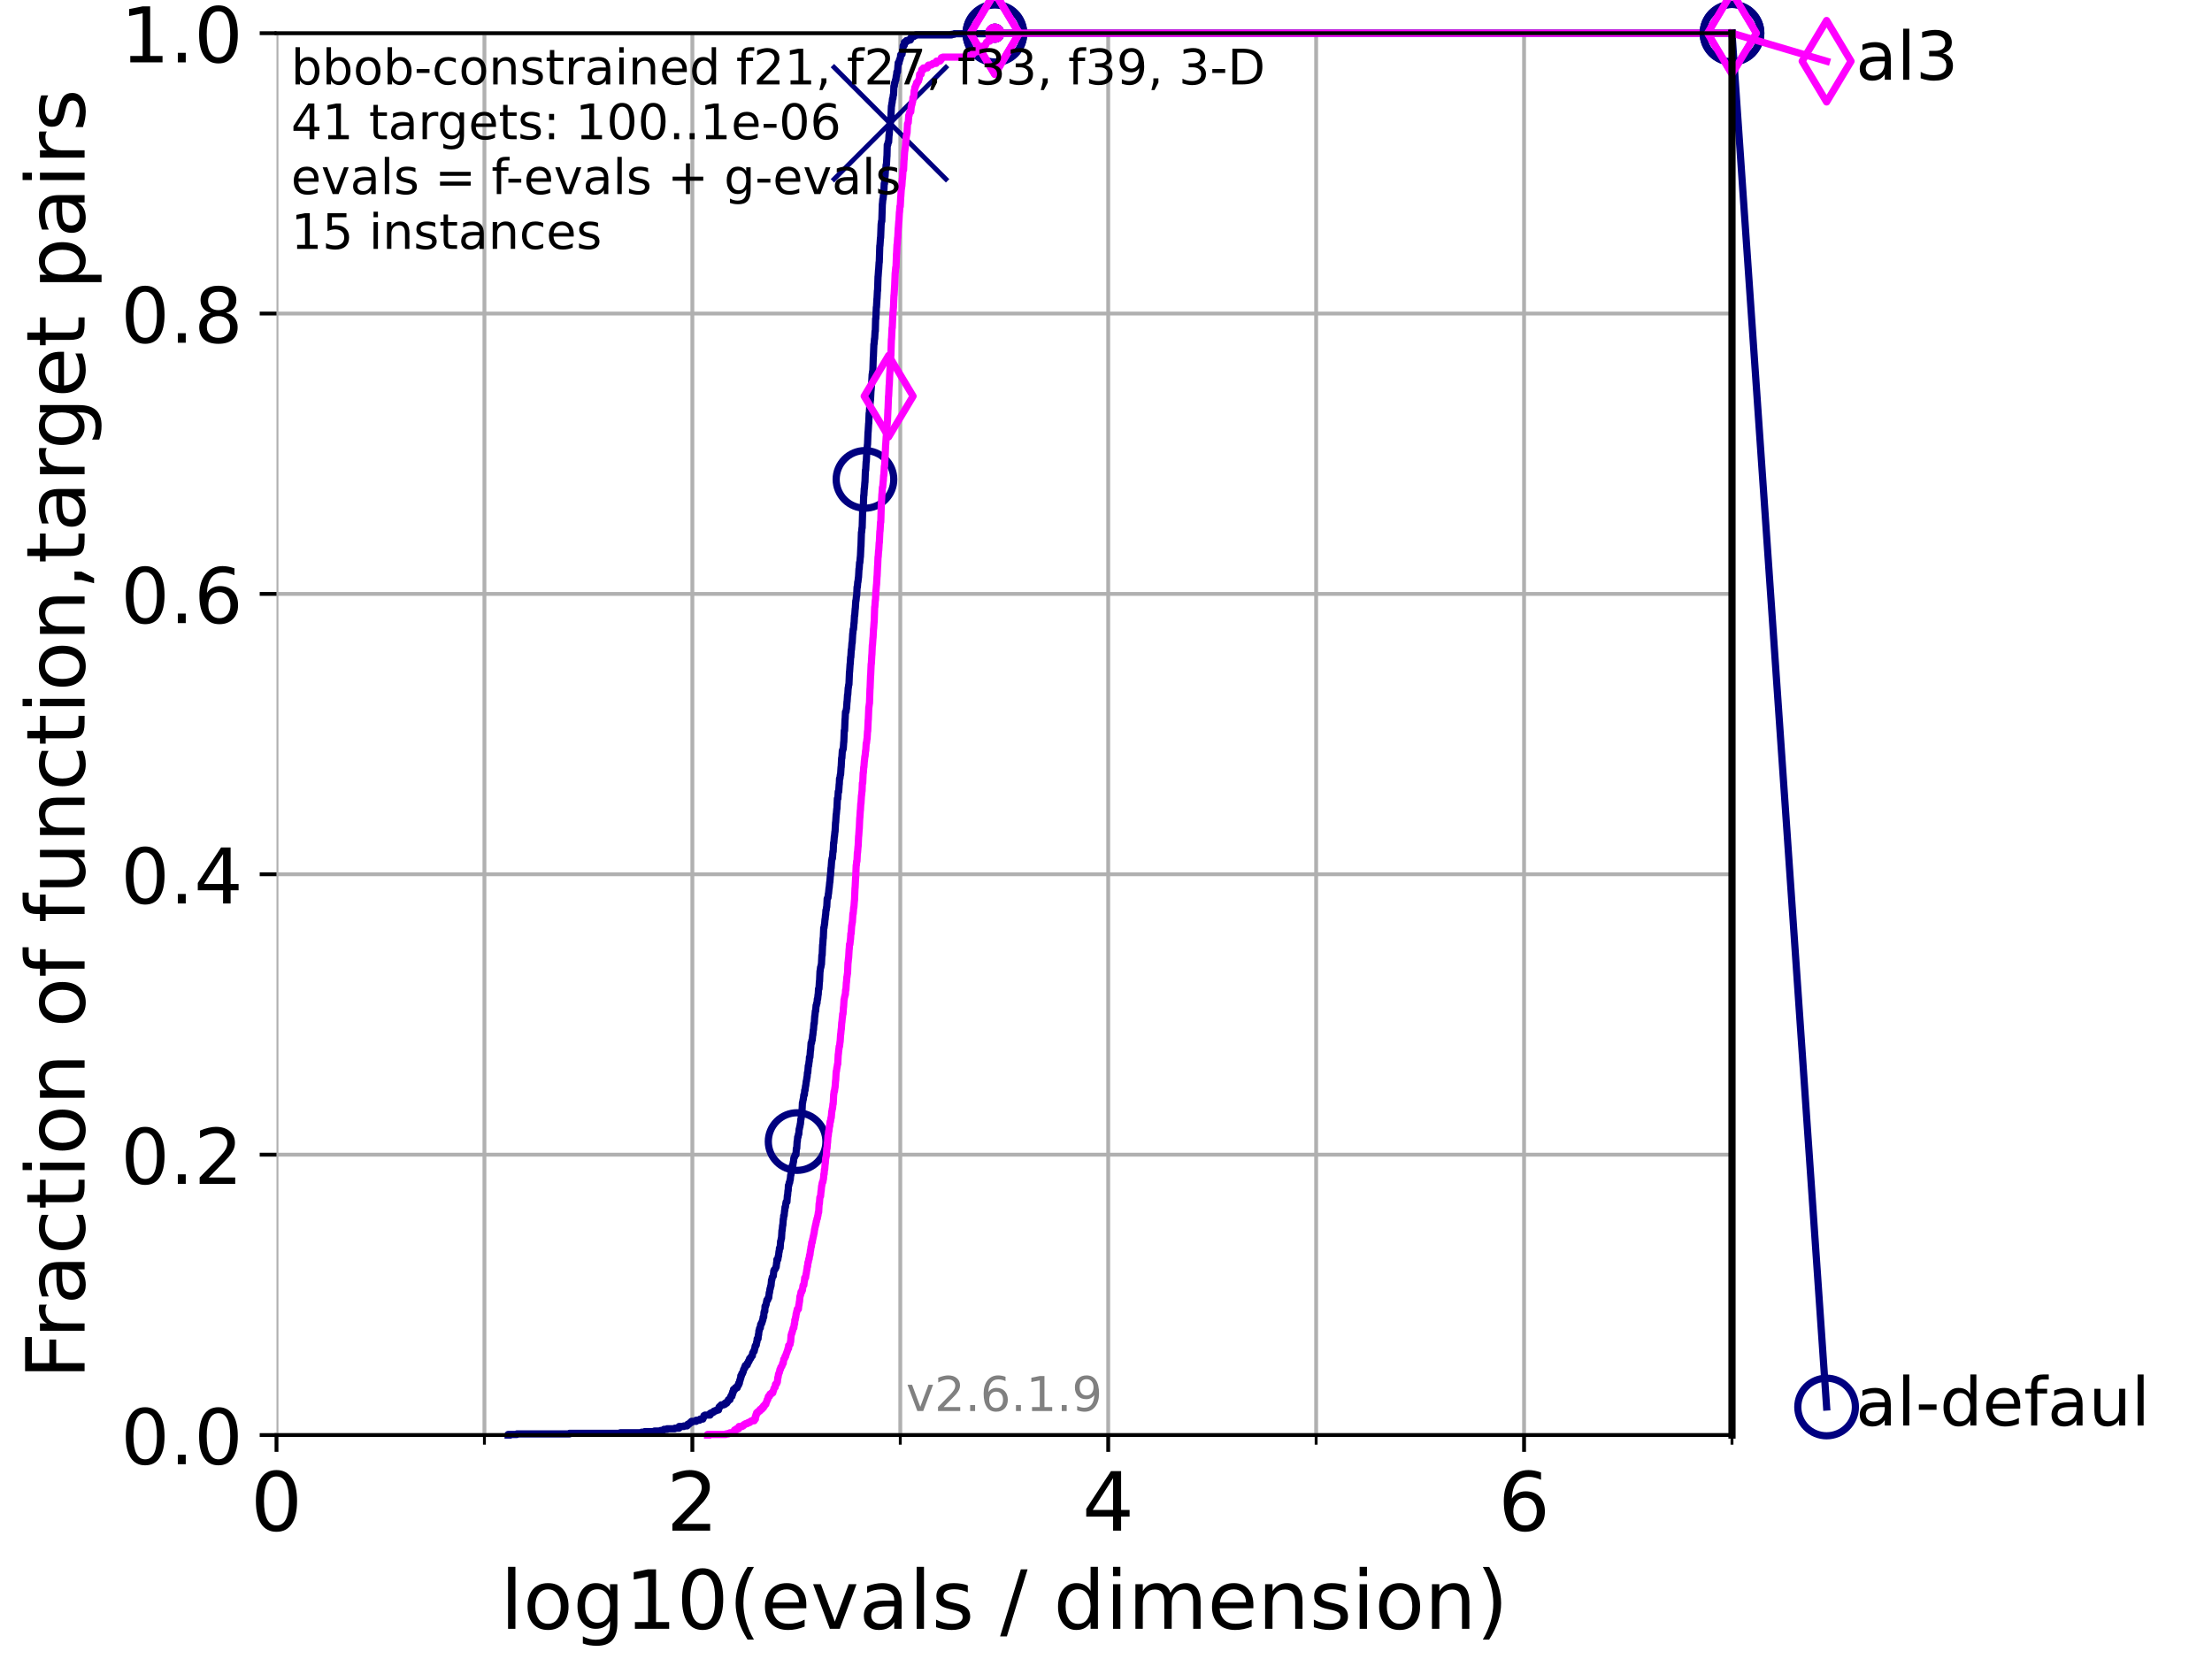 <?xml version="1.0" encoding="utf-8" standalone="no"?>
<!DOCTYPE svg PUBLIC "-//W3C//DTD SVG 1.1//EN"
  "http://www.w3.org/Graphics/SVG/1.1/DTD/svg11.dtd">
<!-- Created with matplotlib (https://matplotlib.org/) -->
<svg height="345.6pt" version="1.1" viewBox="0 0 460.8 345.6" width="460.8pt" xmlns="http://www.w3.org/2000/svg" xmlns:xlink="http://www.w3.org/1999/xlink">
 <defs>
  <style type="text/css">*{stroke-linecap:butt;stroke-linejoin:round;}</style>
 </defs>
 <g id="figure_1">
  <g id="patch_1">
   <path d="M 0 345.6 
L 460.8 345.6 
L 460.8 0 
L 0 0 
z
" style="fill:#ffffff;"/>
  </g>
  <g id="axes_1">
   <g id="patch_2">
    <path d="M 57.6 298.944 
L 360.806 298.944 
L 360.806 6.912 
L 57.6 6.912 
z
" style="fill:#ffffff;"/>
   </g>
   <g id="matplotlib.axis_1">
    <g id="xtick_1">
     <g id="line2d_1">
      <path clip-path="url(#p578e3a9e83)" d="M 57.6 298.944 
L 57.6 6.912 
" style="fill:none;stroke:#b0b0b0;stroke-linecap:square;stroke-width:0.8;"/>
     </g>
     <g id="line2d_2">
      <defs>
       <path d="M 0 0 
L 0 3.5 
" id="mc53070dd53" style="stroke:#000000;stroke-width:0.8;"/>
      </defs>
      <g>
       <use style="stroke:#000000;stroke-width:0.8;" x="57.6" xlink:href="#mc53070dd53" y="298.944"/>
      </g>
     </g>
     <g id="text_1">
      <!-- 0 -->
      <g transform="translate(52.192 318.861)scale(0.17 -0.17)">
       <defs>
        <path d="M 31.781 66.406 
Q 24.172 66.406 20.328 58.906 
Q 16.5 51.422 16.5 36.375 
Q 16.5 21.391 20.328 13.891 
Q 24.172 6.391 31.781 6.391 
Q 39.453 6.391 43.281 13.891 
Q 47.125 21.391 47.125 36.375 
Q 47.125 51.422 43.281 58.906 
Q 39.453 66.406 31.781 66.406 
z
M 31.781 74.219 
Q 44.047 74.219 50.516 64.516 
Q 56.984 54.828 56.984 36.375 
Q 56.984 17.969 50.516 8.266 
Q 44.047 -1.422 31.781 -1.422 
Q 19.531 -1.422 13.062 8.266 
Q 6.594 17.969 6.594 36.375 
Q 6.594 54.828 13.062 64.516 
Q 19.531 74.219 31.781 74.219 
z
" id="DejaVuSans-48"/>
       </defs>
       <use xlink:href="#DejaVuSans-48"/>
      </g>
     </g>
    </g>
    <g id="xtick_2">
     <g id="line2d_3">
      <path clip-path="url(#p578e3a9e83)" d="M 144.23 298.944 
L 144.23 6.912 
" style="fill:none;stroke:#b0b0b0;stroke-linecap:square;stroke-width:0.8;"/>
     </g>
     <g id="line2d_4">
      <g>
       <use style="stroke:#000000;stroke-width:0.8;" x="144.23" xlink:href="#mc53070dd53" y="298.944"/>
      </g>
     </g>
     <g id="text_2">
      <!-- 2 -->
      <g transform="translate(138.822 318.861)scale(0.17 -0.17)">
       <defs>
        <path d="M 19.188 8.297 
L 53.609 8.297 
L 53.609 0 
L 7.328 0 
L 7.328 8.297 
Q 12.938 14.109 22.625 23.891 
Q 32.328 33.688 34.812 36.531 
Q 39.547 41.844 41.422 45.531 
Q 43.312 49.219 43.312 52.781 
Q 43.312 58.594 39.234 62.25 
Q 35.156 65.922 28.609 65.922 
Q 23.969 65.922 18.812 64.312 
Q 13.672 62.703 7.812 59.422 
L 7.812 69.391 
Q 13.766 71.781 18.938 73 
Q 24.125 74.219 28.422 74.219 
Q 39.75 74.219 46.484 68.547 
Q 53.219 62.891 53.219 53.422 
Q 53.219 48.922 51.531 44.891 
Q 49.859 40.875 45.406 35.406 
Q 44.188 33.984 37.641 27.219 
Q 31.109 20.453 19.188 8.297 
z
" id="DejaVuSans-50"/>
       </defs>
       <use xlink:href="#DejaVuSans-50"/>
      </g>
     </g>
    </g>
    <g id="xtick_3">
     <g id="line2d_5">
      <path clip-path="url(#p578e3a9e83)" d="M 230.861 298.944 
L 230.861 6.912 
" style="fill:none;stroke:#b0b0b0;stroke-linecap:square;stroke-width:0.8;"/>
     </g>
     <g id="line2d_6">
      <g>
       <use style="stroke:#000000;stroke-width:0.8;" x="230.861" xlink:href="#mc53070dd53" y="298.944"/>
      </g>
     </g>
     <g id="text_3">
      <!-- 4 -->
      <g transform="translate(225.453 318.861)scale(0.17 -0.17)">
       <defs>
        <path d="M 37.797 64.312 
L 12.891 25.391 
L 37.797 25.391 
z
M 35.203 72.906 
L 47.609 72.906 
L 47.609 25.391 
L 58.016 25.391 
L 58.016 17.188 
L 47.609 17.188 
L 47.609 0 
L 37.797 0 
L 37.797 17.188 
L 4.891 17.188 
L 4.891 26.703 
z
" id="DejaVuSans-52"/>
       </defs>
       <use xlink:href="#DejaVuSans-52"/>
      </g>
     </g>
    </g>
    <g id="xtick_4">
     <g id="line2d_7">
      <path clip-path="url(#p578e3a9e83)" d="M 317.491 298.944 
L 317.491 6.912 
" style="fill:none;stroke:#b0b0b0;stroke-linecap:square;stroke-width:0.8;"/>
     </g>
     <g id="line2d_8">
      <g>
       <use style="stroke:#000000;stroke-width:0.8;" x="317.491" xlink:href="#mc53070dd53" y="298.944"/>
      </g>
     </g>
     <g id="text_4">
      <!-- 6 -->
      <g transform="translate(312.083 318.861)scale(0.17 -0.17)">
       <defs>
        <path d="M 33.016 40.375 
Q 26.375 40.375 22.484 35.828 
Q 18.609 31.297 18.609 23.391 
Q 18.609 15.531 22.484 10.953 
Q 26.375 6.391 33.016 6.391 
Q 39.656 6.391 43.531 10.953 
Q 47.406 15.531 47.406 23.391 
Q 47.406 31.297 43.531 35.828 
Q 39.656 40.375 33.016 40.375 
z
M 52.594 71.297 
L 52.594 62.312 
Q 48.875 64.062 45.094 64.984 
Q 41.312 65.922 37.594 65.922 
Q 27.828 65.922 22.672 59.328 
Q 17.531 52.734 16.797 39.406 
Q 19.672 43.656 24.016 45.922 
Q 28.375 48.188 33.594 48.188 
Q 44.578 48.188 50.953 41.516 
Q 57.328 34.859 57.328 23.391 
Q 57.328 12.156 50.688 5.359 
Q 44.047 -1.422 33.016 -1.422 
Q 20.359 -1.422 13.672 8.266 
Q 6.984 17.969 6.984 36.375 
Q 6.984 53.656 15.188 63.938 
Q 23.391 74.219 37.203 74.219 
Q 40.922 74.219 44.703 73.484 
Q 48.484 72.75 52.594 71.297 
z
" id="DejaVuSans-54"/>
       </defs>
       <use xlink:href="#DejaVuSans-54"/>
      </g>
     </g>
    </g>
    <g id="xtick_5">
     <g id="line2d_9">
      <path clip-path="url(#p578e3a9e83)" d="M 100.915 298.944 
L 100.915 6.912 
" style="fill:none;stroke:#b0b0b0;stroke-linecap:square;stroke-width:0.8;"/>
     </g>
     <g id="line2d_10">
      <defs>
       <path d="M 0 0 
L 0 2 
" id="m725968ca5d" style="stroke:#000000;stroke-width:0.6;"/>
      </defs>
      <g>
       <use style="stroke:#000000;stroke-width:0.6;" x="100.915" xlink:href="#m725968ca5d" y="298.944"/>
      </g>
     </g>
    </g>
    <g id="xtick_6">
     <g id="line2d_11">
      <path clip-path="url(#p578e3a9e83)" d="M 187.546 298.944 
L 187.546 6.912 
" style="fill:none;stroke:#b0b0b0;stroke-linecap:square;stroke-width:0.8;"/>
     </g>
     <g id="line2d_12">
      <g>
       <use style="stroke:#000000;stroke-width:0.6;" x="187.546" xlink:href="#m725968ca5d" y="298.944"/>
      </g>
     </g>
    </g>
    <g id="xtick_7">
     <g id="line2d_13">
      <path clip-path="url(#p578e3a9e83)" d="M 274.176 298.944 
L 274.176 6.912 
" style="fill:none;stroke:#b0b0b0;stroke-linecap:square;stroke-width:0.8;"/>
     </g>
     <g id="line2d_14">
      <g>
       <use style="stroke:#000000;stroke-width:0.6;" x="274.176" xlink:href="#m725968ca5d" y="298.944"/>
      </g>
     </g>
    </g>
    <g id="xtick_8">
     <g id="line2d_15">
      <path clip-path="url(#p578e3a9e83)" d="M 360.806 298.944 
L 360.806 6.912 
" style="fill:none;stroke:#b0b0b0;stroke-linecap:square;stroke-width:0.8;"/>
     </g>
     <g id="line2d_16">
      <g>
       <use style="stroke:#000000;stroke-width:0.6;" x="360.806" xlink:href="#m725968ca5d" y="298.944"/>
      </g>
     </g>
    </g>
    <g id="text_5">
     <!-- log10(evals / dimension) -->
     <g transform="translate(104.239 339.314)scale(0.17 -0.17)">
      <defs>
       <path d="M 9.422 75.984 
L 18.406 75.984 
L 18.406 0 
L 9.422 0 
z
" id="DejaVuSans-108"/>
       <path d="M 30.609 48.391 
Q 23.391 48.391 19.188 42.75 
Q 14.984 37.109 14.984 27.297 
Q 14.984 17.484 19.156 11.844 
Q 23.344 6.203 30.609 6.203 
Q 37.797 6.203 41.984 11.859 
Q 46.188 17.531 46.188 27.297 
Q 46.188 37.016 41.984 42.703 
Q 37.797 48.391 30.609 48.391 
z
M 30.609 56 
Q 42.328 56 49.016 48.375 
Q 55.719 40.766 55.719 27.297 
Q 55.719 13.875 49.016 6.219 
Q 42.328 -1.422 30.609 -1.422 
Q 18.844 -1.422 12.172 6.219 
Q 5.516 13.875 5.516 27.297 
Q 5.516 40.766 12.172 48.375 
Q 18.844 56 30.609 56 
z
" id="DejaVuSans-111"/>
       <path d="M 45.406 27.984 
Q 45.406 37.75 41.375 43.109 
Q 37.359 48.484 30.078 48.484 
Q 22.859 48.484 18.828 43.109 
Q 14.797 37.75 14.797 27.984 
Q 14.797 18.266 18.828 12.891 
Q 22.859 7.516 30.078 7.516 
Q 37.359 7.516 41.375 12.891 
Q 45.406 18.266 45.406 27.984 
z
M 54.391 6.781 
Q 54.391 -7.172 48.188 -13.984 
Q 42 -20.797 29.203 -20.797 
Q 24.469 -20.797 20.266 -20.094 
Q 16.062 -19.391 12.109 -17.922 
L 12.109 -9.188 
Q 16.062 -11.328 19.922 -12.344 
Q 23.781 -13.375 27.781 -13.375 
Q 36.625 -13.375 41.016 -8.766 
Q 45.406 -4.156 45.406 5.172 
L 45.406 9.625 
Q 42.625 4.781 38.281 2.391 
Q 33.938 0 27.875 0 
Q 17.828 0 11.672 7.656 
Q 5.516 15.328 5.516 27.984 
Q 5.516 40.672 11.672 48.328 
Q 17.828 56 27.875 56 
Q 33.938 56 38.281 53.609 
Q 42.625 51.219 45.406 46.391 
L 45.406 54.688 
L 54.391 54.688 
z
" id="DejaVuSans-103"/>
       <path d="M 12.406 8.297 
L 28.516 8.297 
L 28.516 63.922 
L 10.984 60.406 
L 10.984 69.391 
L 28.422 72.906 
L 38.281 72.906 
L 38.281 8.297 
L 54.391 8.297 
L 54.391 0 
L 12.406 0 
z
" id="DejaVuSans-49"/>
       <path d="M 31 75.875 
Q 24.469 64.656 21.281 53.656 
Q 18.109 42.672 18.109 31.391 
Q 18.109 20.125 21.312 9.062 
Q 24.516 -2 31 -13.188 
L 23.188 -13.188 
Q 15.875 -1.703 12.234 9.375 
Q 8.594 20.453 8.594 31.391 
Q 8.594 42.281 12.203 53.312 
Q 15.828 64.359 23.188 75.875 
z
" id="DejaVuSans-40"/>
       <path d="M 56.203 29.594 
L 56.203 25.203 
L 14.891 25.203 
Q 15.484 15.922 20.484 11.062 
Q 25.484 6.203 34.422 6.203 
Q 39.594 6.203 44.453 7.469 
Q 49.312 8.734 54.109 11.281 
L 54.109 2.781 
Q 49.266 0.734 44.188 -0.344 
Q 39.109 -1.422 33.891 -1.422 
Q 20.797 -1.422 13.156 6.188 
Q 5.516 13.812 5.516 26.812 
Q 5.516 40.234 12.766 48.109 
Q 20.016 56 32.328 56 
Q 43.359 56 49.781 48.891 
Q 56.203 41.797 56.203 29.594 
z
M 47.219 32.234 
Q 47.125 39.594 43.094 43.984 
Q 39.062 48.391 32.422 48.391 
Q 24.906 48.391 20.391 44.141 
Q 15.875 39.891 15.188 32.172 
z
" id="DejaVuSans-101"/>
       <path d="M 2.984 54.688 
L 12.5 54.688 
L 29.594 8.797 
L 46.688 54.688 
L 56.203 54.688 
L 35.688 0 
L 23.484 0 
z
" id="DejaVuSans-118"/>
       <path d="M 34.281 27.484 
Q 23.391 27.484 19.188 25 
Q 14.984 22.516 14.984 16.5 
Q 14.984 11.719 18.141 8.906 
Q 21.297 6.109 26.703 6.109 
Q 34.188 6.109 38.703 11.406 
Q 43.219 16.703 43.219 25.484 
L 43.219 27.484 
z
M 52.203 31.203 
L 52.203 0 
L 43.219 0 
L 43.219 8.297 
Q 40.141 3.328 35.547 0.953 
Q 30.953 -1.422 24.312 -1.422 
Q 15.922 -1.422 10.953 3.297 
Q 6 8.016 6 15.922 
Q 6 25.141 12.172 29.828 
Q 18.359 34.516 30.609 34.516 
L 43.219 34.516 
L 43.219 35.406 
Q 43.219 41.609 39.141 45 
Q 35.062 48.391 27.688 48.391 
Q 23 48.391 18.547 47.266 
Q 14.109 46.141 10.016 43.891 
L 10.016 52.203 
Q 14.938 54.109 19.578 55.047 
Q 24.219 56 28.609 56 
Q 40.484 56 46.344 49.844 
Q 52.203 43.703 52.203 31.203 
z
" id="DejaVuSans-97"/>
       <path d="M 44.281 53.078 
L 44.281 44.578 
Q 40.484 46.531 36.375 47.5 
Q 32.281 48.484 27.875 48.484 
Q 21.188 48.484 17.844 46.438 
Q 14.5 44.391 14.5 40.281 
Q 14.5 37.156 16.891 35.375 
Q 19.281 33.594 26.516 31.984 
L 29.594 31.297 
Q 39.156 29.25 43.188 25.516 
Q 47.219 21.781 47.219 15.094 
Q 47.219 7.469 41.188 3.016 
Q 35.156 -1.422 24.609 -1.422 
Q 20.219 -1.422 15.453 -0.562 
Q 10.688 0.297 5.422 2 
L 5.422 11.281 
Q 10.406 8.688 15.234 7.391 
Q 20.062 6.109 24.812 6.109 
Q 31.156 6.109 34.562 8.281 
Q 37.984 10.453 37.984 14.406 
Q 37.984 18.062 35.516 20.016 
Q 33.062 21.969 24.703 23.781 
L 21.578 24.516 
Q 13.234 26.266 9.516 29.906 
Q 5.812 33.547 5.812 39.891 
Q 5.812 47.609 11.281 51.797 
Q 16.75 56 26.812 56 
Q 31.781 56 36.172 55.266 
Q 40.578 54.547 44.281 53.078 
z
" id="DejaVuSans-115"/>
       <path id="DejaVuSans-32"/>
       <path d="M 25.391 72.906 
L 33.688 72.906 
L 8.297 -9.281 
L 0 -9.281 
z
" id="DejaVuSans-47"/>
       <path d="M 45.406 46.391 
L 45.406 75.984 
L 54.391 75.984 
L 54.391 0 
L 45.406 0 
L 45.406 8.203 
Q 42.578 3.328 38.25 0.953 
Q 33.938 -1.422 27.875 -1.422 
Q 17.969 -1.422 11.734 6.484 
Q 5.516 14.406 5.516 27.297 
Q 5.516 40.188 11.734 48.094 
Q 17.969 56 27.875 56 
Q 33.938 56 38.25 53.625 
Q 42.578 51.266 45.406 46.391 
z
M 14.797 27.297 
Q 14.797 17.391 18.875 11.75 
Q 22.953 6.109 30.078 6.109 
Q 37.203 6.109 41.297 11.75 
Q 45.406 17.391 45.406 27.297 
Q 45.406 37.203 41.297 42.844 
Q 37.203 48.484 30.078 48.484 
Q 22.953 48.484 18.875 42.844 
Q 14.797 37.203 14.797 27.297 
z
" id="DejaVuSans-100"/>
       <path d="M 9.422 54.688 
L 18.406 54.688 
L 18.406 0 
L 9.422 0 
z
M 9.422 75.984 
L 18.406 75.984 
L 18.406 64.594 
L 9.422 64.594 
z
" id="DejaVuSans-105"/>
       <path d="M 52 44.188 
Q 55.375 50.25 60.062 53.125 
Q 64.75 56 71.094 56 
Q 79.641 56 84.281 50.016 
Q 88.922 44.047 88.922 33.016 
L 88.922 0 
L 79.891 0 
L 79.891 32.719 
Q 79.891 40.578 77.094 44.375 
Q 74.312 48.188 68.609 48.188 
Q 61.625 48.188 57.562 43.547 
Q 53.516 38.922 53.516 30.906 
L 53.516 0 
L 44.484 0 
L 44.484 32.719 
Q 44.484 40.625 41.703 44.406 
Q 38.922 48.188 33.109 48.188 
Q 26.219 48.188 22.156 43.531 
Q 18.109 38.875 18.109 30.906 
L 18.109 0 
L 9.078 0 
L 9.078 54.688 
L 18.109 54.688 
L 18.109 46.188 
Q 21.188 51.219 25.484 53.609 
Q 29.781 56 35.688 56 
Q 41.656 56 45.828 52.969 
Q 50 49.953 52 44.188 
z
" id="DejaVuSans-109"/>
       <path d="M 54.891 33.016 
L 54.891 0 
L 45.906 0 
L 45.906 32.719 
Q 45.906 40.484 42.875 44.328 
Q 39.844 48.188 33.797 48.188 
Q 26.516 48.188 22.312 43.547 
Q 18.109 38.922 18.109 30.906 
L 18.109 0 
L 9.078 0 
L 9.078 54.688 
L 18.109 54.688 
L 18.109 46.188 
Q 21.344 51.125 25.703 53.562 
Q 30.078 56 35.797 56 
Q 45.219 56 50.047 50.172 
Q 54.891 44.344 54.891 33.016 
z
" id="DejaVuSans-110"/>
       <path d="M 8.016 75.875 
L 15.828 75.875 
Q 23.141 64.359 26.781 53.312 
Q 30.422 42.281 30.422 31.391 
Q 30.422 20.453 26.781 9.375 
Q 23.141 -1.703 15.828 -13.188 
L 8.016 -13.188 
Q 14.5 -2 17.703 9.062 
Q 20.906 20.125 20.906 31.391 
Q 20.906 42.672 17.703 53.656 
Q 14.5 64.656 8.016 75.875 
z
" id="DejaVuSans-41"/>
      </defs>
      <use xlink:href="#DejaVuSans-108"/>
      <use x="27.783" xlink:href="#DejaVuSans-111"/>
      <use x="88.965" xlink:href="#DejaVuSans-103"/>
      <use x="152.441" xlink:href="#DejaVuSans-49"/>
      <use x="216.064" xlink:href="#DejaVuSans-48"/>
      <use x="279.688" xlink:href="#DejaVuSans-40"/>
      <use x="318.701" xlink:href="#DejaVuSans-101"/>
      <use x="380.225" xlink:href="#DejaVuSans-118"/>
      <use x="439.404" xlink:href="#DejaVuSans-97"/>
      <use x="500.684" xlink:href="#DejaVuSans-108"/>
      <use x="528.467" xlink:href="#DejaVuSans-115"/>
      <use x="580.566" xlink:href="#DejaVuSans-32"/>
      <use x="612.354" xlink:href="#DejaVuSans-47"/>
      <use x="646.045" xlink:href="#DejaVuSans-32"/>
      <use x="677.832" xlink:href="#DejaVuSans-100"/>
      <use x="741.309" xlink:href="#DejaVuSans-105"/>
      <use x="769.092" xlink:href="#DejaVuSans-109"/>
      <use x="866.504" xlink:href="#DejaVuSans-101"/>
      <use x="928.027" xlink:href="#DejaVuSans-110"/>
      <use x="991.406" xlink:href="#DejaVuSans-115"/>
      <use x="1043.506" xlink:href="#DejaVuSans-105"/>
      <use x="1071.289" xlink:href="#DejaVuSans-111"/>
      <use x="1132.471" xlink:href="#DejaVuSans-110"/>
      <use x="1195.85" xlink:href="#DejaVuSans-41"/>
     </g>
    </g>
   </g>
   <g id="matplotlib.axis_2">
    <g id="ytick_1">
     <g id="line2d_17">
      <path clip-path="url(#p578e3a9e83)" d="M 57.6 298.944 
L 360.806 298.944 
" style="fill:none;stroke:#b0b0b0;stroke-linecap:square;stroke-width:0.8;"/>
     </g>
     <g id="line2d_18">
      <defs>
       <path d="M 0 0 
L -3.5 0 
" id="m5149dd75a3" style="stroke:#000000;stroke-width:0.8;"/>
      </defs>
      <g>
       <use style="stroke:#000000;stroke-width:0.8;" x="57.6" xlink:href="#m5149dd75a3" y="298.944"/>
      </g>
     </g>
     <g id="text_6">
      <!-- 0.0 -->
      <g transform="translate(25.155 305.023)scale(0.16 -0.16)">
       <defs>
        <path d="M 10.688 12.406 
L 21 12.406 
L 21 0 
L 10.688 0 
z
" id="DejaVuSans-46"/>
       </defs>
       <use xlink:href="#DejaVuSans-48"/>
       <use x="63.623" xlink:href="#DejaVuSans-46"/>
       <use x="95.41" xlink:href="#DejaVuSans-48"/>
      </g>
     </g>
    </g>
    <g id="ytick_2">
     <g id="line2d_19">
      <path clip-path="url(#p578e3a9e83)" d="M 57.6 240.538 
L 360.806 240.538 
" style="fill:none;stroke:#b0b0b0;stroke-linecap:square;stroke-width:0.8;"/>
     </g>
     <g id="line2d_20">
      <g>
       <use style="stroke:#000000;stroke-width:0.8;" x="57.6" xlink:href="#m5149dd75a3" y="240.538"/>
      </g>
     </g>
     <g id="text_7">
      <!-- 0.2 -->
      <g transform="translate(25.155 246.616)scale(0.16 -0.16)">
       <use xlink:href="#DejaVuSans-48"/>
       <use x="63.623" xlink:href="#DejaVuSans-46"/>
       <use x="95.41" xlink:href="#DejaVuSans-50"/>
      </g>
     </g>
    </g>
    <g id="ytick_3">
     <g id="line2d_21">
      <path clip-path="url(#p578e3a9e83)" d="M 57.6 182.131 
L 360.806 182.131 
" style="fill:none;stroke:#b0b0b0;stroke-linecap:square;stroke-width:0.8;"/>
     </g>
     <g id="line2d_22">
      <g>
       <use style="stroke:#000000;stroke-width:0.8;" x="57.6" xlink:href="#m5149dd75a3" y="182.131"/>
      </g>
     </g>
     <g id="text_8">
      <!-- 0.4 -->
      <g transform="translate(25.155 188.21)scale(0.16 -0.16)">
       <use xlink:href="#DejaVuSans-48"/>
       <use x="63.623" xlink:href="#DejaVuSans-46"/>
       <use x="95.41" xlink:href="#DejaVuSans-52"/>
      </g>
     </g>
    </g>
    <g id="ytick_4">
     <g id="line2d_23">
      <path clip-path="url(#p578e3a9e83)" d="M 57.6 123.725 
L 360.806 123.725 
" style="fill:none;stroke:#b0b0b0;stroke-linecap:square;stroke-width:0.8;"/>
     </g>
     <g id="line2d_24">
      <g>
       <use style="stroke:#000000;stroke-width:0.8;" x="57.6" xlink:href="#m5149dd75a3" y="123.725"/>
      </g>
     </g>
     <g id="text_9">
      <!-- 0.6 -->
      <g transform="translate(25.155 129.804)scale(0.16 -0.16)">
       <use xlink:href="#DejaVuSans-48"/>
       <use x="63.623" xlink:href="#DejaVuSans-46"/>
       <use x="95.41" xlink:href="#DejaVuSans-54"/>
      </g>
     </g>
    </g>
    <g id="ytick_5">
     <g id="line2d_25">
      <path clip-path="url(#p578e3a9e83)" d="M 57.6 65.318 
L 360.806 65.318 
" style="fill:none;stroke:#b0b0b0;stroke-linecap:square;stroke-width:0.8;"/>
     </g>
     <g id="line2d_26">
      <g>
       <use style="stroke:#000000;stroke-width:0.8;" x="57.6" xlink:href="#m5149dd75a3" y="65.318"/>
      </g>
     </g>
     <g id="text_10">
      <!-- 0.8 -->
      <g transform="translate(25.155 71.397)scale(0.16 -0.16)">
       <defs>
        <path d="M 31.781 34.625 
Q 24.75 34.625 20.719 30.859 
Q 16.703 27.094 16.703 20.516 
Q 16.703 13.922 20.719 10.156 
Q 24.75 6.391 31.781 6.391 
Q 38.812 6.391 42.859 10.172 
Q 46.922 13.969 46.922 20.516 
Q 46.922 27.094 42.891 30.859 
Q 38.875 34.625 31.781 34.625 
z
M 21.922 38.812 
Q 15.578 40.375 12.031 44.719 
Q 8.5 49.078 8.5 55.328 
Q 8.5 64.062 14.719 69.141 
Q 20.953 74.219 31.781 74.219 
Q 42.672 74.219 48.875 69.141 
Q 55.078 64.062 55.078 55.328 
Q 55.078 49.078 51.531 44.719 
Q 48 40.375 41.703 38.812 
Q 48.828 37.156 52.797 32.312 
Q 56.781 27.484 56.781 20.516 
Q 56.781 9.906 50.312 4.234 
Q 43.844 -1.422 31.781 -1.422 
Q 19.734 -1.422 13.25 4.234 
Q 6.781 9.906 6.781 20.516 
Q 6.781 27.484 10.781 32.312 
Q 14.797 37.156 21.922 38.812 
z
M 18.312 54.391 
Q 18.312 48.734 21.844 45.562 
Q 25.391 42.391 31.781 42.391 
Q 38.141 42.391 41.719 45.562 
Q 45.312 48.734 45.312 54.391 
Q 45.312 60.062 41.719 63.234 
Q 38.141 66.406 31.781 66.406 
Q 25.391 66.406 21.844 63.234 
Q 18.312 60.062 18.312 54.391 
z
" id="DejaVuSans-56"/>
       </defs>
       <use xlink:href="#DejaVuSans-48"/>
       <use x="63.623" xlink:href="#DejaVuSans-46"/>
       <use x="95.41" xlink:href="#DejaVuSans-56"/>
      </g>
     </g>
    </g>
    <g id="ytick_6">
     <g id="line2d_27">
      <path clip-path="url(#p578e3a9e83)" d="M 57.6 6.912 
L 360.806 6.912 
" style="fill:none;stroke:#b0b0b0;stroke-linecap:square;stroke-width:0.8;"/>
     </g>
     <g id="line2d_28">
      <g>
       <use style="stroke:#000000;stroke-width:0.8;" x="57.6" xlink:href="#m5149dd75a3" y="6.912"/>
      </g>
     </g>
     <g id="text_11">
      <!-- 1.0 -->
      <g transform="translate(25.155 12.991)scale(0.16 -0.16)">
       <use xlink:href="#DejaVuSans-49"/>
       <use x="63.623" xlink:href="#DejaVuSans-46"/>
       <use x="95.41" xlink:href="#DejaVuSans-48"/>
      </g>
     </g>
    </g>
    <g id="text_12">
     <!-- Fraction of function,target pairs -->
     <g transform="translate(17.62 287.313)rotate(-90)scale(0.17 -0.17)">
      <defs>
       <path d="M 9.812 72.906 
L 51.703 72.906 
L 51.703 64.594 
L 19.672 64.594 
L 19.672 43.109 
L 48.578 43.109 
L 48.578 34.812 
L 19.672 34.812 
L 19.672 0 
L 9.812 0 
z
" id="DejaVuSans-70"/>
       <path d="M 41.109 46.297 
Q 39.594 47.172 37.812 47.578 
Q 36.031 48 33.891 48 
Q 26.266 48 22.188 43.047 
Q 18.109 38.094 18.109 28.812 
L 18.109 0 
L 9.078 0 
L 9.078 54.688 
L 18.109 54.688 
L 18.109 46.188 
Q 20.953 51.172 25.484 53.578 
Q 30.031 56 36.531 56 
Q 37.453 56 38.578 55.875 
Q 39.703 55.766 41.062 55.516 
z
" id="DejaVuSans-114"/>
       <path d="M 48.781 52.594 
L 48.781 44.188 
Q 44.969 46.297 41.141 47.344 
Q 37.312 48.391 33.406 48.391 
Q 24.656 48.391 19.812 42.844 
Q 14.984 37.312 14.984 27.297 
Q 14.984 17.281 19.812 11.734 
Q 24.656 6.203 33.406 6.203 
Q 37.312 6.203 41.141 7.25 
Q 44.969 8.297 48.781 10.406 
L 48.781 2.094 
Q 45.016 0.344 40.984 -0.531 
Q 36.969 -1.422 32.422 -1.422 
Q 20.062 -1.422 12.781 6.344 
Q 5.516 14.109 5.516 27.297 
Q 5.516 40.672 12.859 48.328 
Q 20.219 56 33.016 56 
Q 37.156 56 41.109 55.141 
Q 45.062 54.297 48.781 52.594 
z
" id="DejaVuSans-99"/>
       <path d="M 18.312 70.219 
L 18.312 54.688 
L 36.812 54.688 
L 36.812 47.703 
L 18.312 47.703 
L 18.312 18.016 
Q 18.312 11.328 20.141 9.422 
Q 21.969 7.516 27.594 7.516 
L 36.812 7.516 
L 36.812 0 
L 27.594 0 
Q 17.188 0 13.234 3.875 
Q 9.281 7.766 9.281 18.016 
L 9.281 47.703 
L 2.688 47.703 
L 2.688 54.688 
L 9.281 54.688 
L 9.281 70.219 
z
" id="DejaVuSans-116"/>
       <path d="M 37.109 75.984 
L 37.109 68.5 
L 28.516 68.5 
Q 23.688 68.5 21.797 66.547 
Q 19.922 64.594 19.922 59.516 
L 19.922 54.688 
L 34.719 54.688 
L 34.719 47.703 
L 19.922 47.703 
L 19.922 0 
L 10.891 0 
L 10.891 47.703 
L 2.297 47.703 
L 2.297 54.688 
L 10.891 54.688 
L 10.891 58.5 
Q 10.891 67.625 15.141 71.797 
Q 19.391 75.984 28.609 75.984 
z
" id="DejaVuSans-102"/>
       <path d="M 8.5 21.578 
L 8.5 54.688 
L 17.484 54.688 
L 17.484 21.922 
Q 17.484 14.156 20.5 10.266 
Q 23.531 6.391 29.594 6.391 
Q 36.859 6.391 41.078 11.031 
Q 45.312 15.672 45.312 23.688 
L 45.312 54.688 
L 54.297 54.688 
L 54.297 0 
L 45.312 0 
L 45.312 8.406 
Q 42.047 3.422 37.719 1 
Q 33.406 -1.422 27.688 -1.422 
Q 18.266 -1.422 13.375 4.438 
Q 8.5 10.297 8.5 21.578 
z
M 31.109 56 
z
" id="DejaVuSans-117"/>
       <path d="M 11.719 12.406 
L 22.016 12.406 
L 22.016 4 
L 14.016 -11.625 
L 7.719 -11.625 
L 11.719 4 
z
" id="DejaVuSans-44"/>
       <path d="M 18.109 8.203 
L 18.109 -20.797 
L 9.078 -20.797 
L 9.078 54.688 
L 18.109 54.688 
L 18.109 46.391 
Q 20.953 51.266 25.266 53.625 
Q 29.594 56 35.594 56 
Q 45.562 56 51.781 48.094 
Q 58.016 40.188 58.016 27.297 
Q 58.016 14.406 51.781 6.484 
Q 45.562 -1.422 35.594 -1.422 
Q 29.594 -1.422 25.266 0.953 
Q 20.953 3.328 18.109 8.203 
z
M 48.688 27.297 
Q 48.688 37.203 44.609 42.844 
Q 40.531 48.484 33.406 48.484 
Q 26.266 48.484 22.188 42.844 
Q 18.109 37.203 18.109 27.297 
Q 18.109 17.391 22.188 11.75 
Q 26.266 6.109 33.406 6.109 
Q 40.531 6.109 44.609 11.75 
Q 48.688 17.391 48.688 27.297 
z
" id="DejaVuSans-112"/>
      </defs>
      <use xlink:href="#DejaVuSans-70"/>
      <use x="50.27" xlink:href="#DejaVuSans-114"/>
      <use x="91.383" xlink:href="#DejaVuSans-97"/>
      <use x="152.662" xlink:href="#DejaVuSans-99"/>
      <use x="207.643" xlink:href="#DejaVuSans-116"/>
      <use x="246.852" xlink:href="#DejaVuSans-105"/>
      <use x="274.635" xlink:href="#DejaVuSans-111"/>
      <use x="335.816" xlink:href="#DejaVuSans-110"/>
      <use x="399.195" xlink:href="#DejaVuSans-32"/>
      <use x="430.982" xlink:href="#DejaVuSans-111"/>
      <use x="492.164" xlink:href="#DejaVuSans-102"/>
      <use x="527.369" xlink:href="#DejaVuSans-32"/>
      <use x="559.156" xlink:href="#DejaVuSans-102"/>
      <use x="594.361" xlink:href="#DejaVuSans-117"/>
      <use x="657.74" xlink:href="#DejaVuSans-110"/>
      <use x="721.119" xlink:href="#DejaVuSans-99"/>
      <use x="776.1" xlink:href="#DejaVuSans-116"/>
      <use x="815.309" xlink:href="#DejaVuSans-105"/>
      <use x="843.092" xlink:href="#DejaVuSans-111"/>
      <use x="904.273" xlink:href="#DejaVuSans-110"/>
      <use x="967.652" xlink:href="#DejaVuSans-44"/>
      <use x="999.439" xlink:href="#DejaVuSans-116"/>
      <use x="1038.648" xlink:href="#DejaVuSans-97"/>
      <use x="1099.928" xlink:href="#DejaVuSans-114"/>
      <use x="1139.291" xlink:href="#DejaVuSans-103"/>
      <use x="1202.768" xlink:href="#DejaVuSans-101"/>
      <use x="1264.291" xlink:href="#DejaVuSans-116"/>
      <use x="1303.5" xlink:href="#DejaVuSans-32"/>
      <use x="1335.287" xlink:href="#DejaVuSans-112"/>
      <use x="1398.764" xlink:href="#DejaVuSans-97"/>
      <use x="1460.043" xlink:href="#DejaVuSans-105"/>
      <use x="1487.826" xlink:href="#DejaVuSans-114"/>
      <use x="1528.939" xlink:href="#DejaVuSans-115"/>
     </g>
    </g>
   </g>
   <g id="line2d_29">
    <defs>
     <path d="M 0 1.5 
C 0.398 1.5 0.779 1.342 1.061 1.061 
C 1.342 0.779 1.5 0.398 1.5 0 
C 1.5 -0.398 1.342 -0.779 1.061 -1.061 
C 0.779 -1.342 0.398 -1.5 0 -1.5 
C -0.398 -1.5 -0.779 -1.342 -1.061 -1.061 
C -1.342 -0.779 -1.5 -0.398 -1.5 0 
C -1.5 0.398 -1.342 0.779 -1.061 1.061 
C -0.779 1.342 -0.398 1.5 0 1.5 
z
" id="m182227356d" style="stroke:#000080;"/>
    </defs>
    <g>
     <use style="fill:#000080;stroke:#000080;" x="207.254" xlink:href="#m182227356d" y="6.912"/>
     <use style="fill:#000080;stroke:#000080;" x="207.254" xlink:href="#m182227356d" y="6.912"/>
    </g>
   </g>
   <g id="line2d_30">
    <path d="M 105.851 298.944 
L 105.851 298.825 
L 107.687 298.825 
L 107.687 298.707 
L 118.647 298.707 
L 118.647 298.588 
L 129.209 298.588 
L 129.209 298.469 
L 133.656 298.469 
L 133.656 298.35 
L 134.305 298.35 
L 134.305 298.232 
L 136.319 298.232 
L 136.319 298.113 
L 137.61 298.113 
L 137.61 297.994 
L 138.138 297.994 
L 138.138 297.876 
L 138.31 297.876 
L 138.31 297.757 
L 138.985 297.757 
L 138.985 297.638 
L 140.574 297.638 
L 140.574 297.519 
L 141.466 297.519 
L 141.466 297.163 
L 142.456 297.163 
L 142.456 297.045 
L 143.133 297.045 
L 143.133 296.926 
L 143.265 296.926 
L 143.265 296.688 
L 143.528 296.688 
L 143.528 296.57 
L 143.657 296.57 
L 143.657 296.451 
L 143.786 296.451 
L 143.786 296.332 
L 144.041 296.332 
L 144.041 296.095 
L 145.028 296.095 
L 145.028 295.857 
L 145.736 295.857 
L 145.736 295.739 
L 145.852 295.739 
L 145.852 295.62 
L 146.418 295.62 
L 146.418 295.383 
L 146.53 295.383 
L 146.64 294.908 
L 146.86 294.908 
L 146.86 294.789 
L 147.92 294.789 
L 147.92 294.433 
L 148.125 294.433 
L 148.125 294.314 
L 148.428 294.314 
L 148.428 294.196 
L 148.628 294.196 
L 148.727 293.958 
L 149.021 293.958 
L 149.021 293.839 
L 149.31 293.839 
L 149.31 293.721 
L 149.689 293.721 
L 149.783 293.127 
L 149.876 293.127 
L 149.876 293.008 
L 150.061 293.008 
L 150.152 292.771 
L 150.244 292.771 
L 150.244 292.652 
L 150.783 292.652 
L 150.783 292.534 
L 151.046 292.534 
L 151.046 292.296 
L 151.392 292.296 
L 151.392 292.059 
L 151.563 292.059 
L 151.648 291.821 
L 151.732 291.821 
L 151.732 291.584 
L 152.066 291.584 
L 152.148 291.109 
L 152.23 291.109 
L 152.23 290.872 
L 152.475 290.872 
L 152.475 290.397 
L 152.636 290.397 
L 152.636 289.922 
L 152.796 289.922 
L 152.796 289.447 
L 153.111 289.447 
L 153.189 289.091 
L 153.575 289.091 
L 153.575 288.735 
L 153.727 288.735 
L 153.802 288.497 
L 153.877 288.497 
L 153.877 288.141 
L 154.027 288.141 
L 154.101 287.548 
L 154.175 287.548 
L 154.249 287.073 
L 154.323 287.073 
L 154.323 286.598 
L 154.469 286.598 
L 154.541 286.123 
L 154.686 286.123 
L 154.758 285.767 
L 154.829 285.767 
L 154.9 285.292 
L 154.971 285.292 
L 155.042 285.055 
L 155.113 285.055 
L 155.113 284.817 
L 155.253 284.817 
L 155.253 284.461 
L 155.461 284.461 
L 155.461 284.342 
L 155.667 284.342 
L 155.667 283.986 
L 155.803 283.986 
L 155.871 283.749 
L 155.938 283.749 
L 155.938 283.511 
L 156.072 283.511 
L 156.139 283.037 
L 156.338 283.037 
L 156.338 282.799 
L 156.469 282.799 
L 156.534 282.562 
L 156.599 282.562 
L 156.599 282.443 
L 156.729 282.443 
L 156.793 281.849 
L 156.858 281.849 
L 156.921 281.612 
L 156.985 281.612 
L 156.985 281.493 
L 157.112 281.493 
L 157.175 281.018 
L 157.238 281.018 
L 157.301 280.425 
L 157.426 280.425 
L 157.426 280.187 
L 157.55 280.187 
L 157.611 279.594 
L 157.673 279.594 
L 157.734 278.882 
L 157.917 278.882 
L 157.977 278.051 
L 158.037 278.051 
L 158.098 277.22 
L 158.158 277.22 
L 158.217 276.745 
L 158.277 276.745 
L 158.277 276.626 
L 158.395 276.626 
L 158.454 275.914 
L 158.572 275.914 
L 158.572 275.676 
L 158.688 275.676 
L 158.746 275.32 
L 158.804 275.32 
L 158.862 274.964 
L 158.919 274.964 
L 158.977 274.371 
L 159.091 274.371 
L 159.148 273.421 
L 159.204 273.421 
L 159.204 273.183 
L 159.317 273.183 
L 159.373 272.115 
L 159.485 272.115 
L 159.541 271.759 
L 159.596 271.759 
L 159.707 271.047 
L 159.762 271.047 
L 159.762 270.809 
L 159.926 270.809 
L 160.035 270.334 
L 160.142 270.334 
L 160.25 269.266 
L 160.303 269.266 
L 160.41 268.435 
L 160.463 268.435 
L 160.568 267.841 
L 160.621 267.841 
L 160.725 266.654 
L 160.778 266.654 
L 160.881 266.061 
L 160.933 266.061 
L 161.036 265.823 
L 161.087 265.823 
L 161.189 264.755 
L 161.24 264.755 
L 161.291 264.517 
L 161.392 264.517 
L 161.492 264.28 
L 161.542 264.28 
L 161.642 263.924 
L 161.692 263.924 
L 161.791 262.974 
L 161.84 262.974 
L 161.84 262.381 
L 162.035 262.381 
L 162.133 261.668 
L 162.181 261.668 
L 162.277 260.719 
L 162.325 260.719 
L 162.373 260.006 
L 162.516 260.006 
L 162.611 258.582 
L 162.658 258.582 
L 162.752 257.988 
L 162.799 257.988 
L 162.892 256.326 
L 162.938 256.326 
L 163.031 255.258 
L 163.077 255.258 
L 163.169 253.952 
L 163.215 253.952 
L 163.26 253.24 
L 163.351 253.24 
L 163.442 252.171 
L 163.487 252.171 
L 163.532 251.459 
L 163.622 251.459 
L 163.711 250.628 
L 163.755 250.628 
L 163.755 250.391 
L 163.932 250.391 
L 164.02 249.085 
L 164.064 249.085 
L 164.151 248.016 
L 164.194 248.016 
L 164.238 246.948 
L 164.324 246.948 
L 164.41 246.354 
L 164.496 246.354 
L 164.581 245.761 
L 164.623 245.761 
L 164.708 244.811 
L 164.75 244.811 
L 164.834 244.218 
L 164.876 244.218 
L 164.96 243.624 
L 165.001 243.624 
L 165.043 242.793 
L 165.167 242.793 
L 165.249 242.081 
L 165.29 242.081 
L 165.372 241.25 
L 165.412 241.25 
L 165.453 241.012 
L 165.534 241.012 
L 165.615 240.656 
L 165.655 240.656 
L 165.655 240.538 
L 165.815 240.538 
L 165.894 239.232 
L 165.973 239.232 
L 166.052 237.807 
L 166.091 237.807 
L 166.17 236.858 
L 166.248 236.858 
L 166.325 236.264 
L 166.403 236.264 
L 166.48 235.196 
L 166.518 235.196 
L 166.595 234.721 
L 166.633 234.721 
L 166.709 234.127 
L 166.747 234.127 
L 166.822 233.177 
L 166.86 233.177 
L 166.935 232.584 
L 166.973 232.584 
L 167.048 231.278 
L 167.085 231.278 
L 167.159 229.735 
L 167.196 229.735 
L 167.307 229.023 
L 167.344 229.023 
L 167.453 228.073 
L 167.562 228.073 
L 167.635 227.123 
L 167.707 227.123 
L 167.815 226.173 
L 167.85 226.173 
L 167.957 225.224 
L 167.993 225.224 
L 168.099 224.393 
L 168.134 224.393 
L 168.204 223.443 
L 168.274 223.443 
L 168.379 222.018 
L 168.448 222.018 
L 168.552 221.069 
L 168.586 221.069 
L 168.621 220.238 
L 168.723 220.238 
L 168.825 218.813 
L 168.859 218.813 
L 168.96 217.27 
L 169.061 217.27 
L 169.128 216.676 
L 169.195 216.676 
L 169.294 215.608 
L 169.327 215.608 
L 169.426 214.54 
L 169.459 214.54 
L 169.557 213.234 
L 169.622 213.234 
L 169.72 211.691 
L 169.752 211.691 
L 169.849 210.622 
L 169.913 210.622 
L 170.009 209.435 
L 170.072 209.435 
L 170.136 208.96 
L 170.199 208.96 
L 170.262 208.129 
L 170.324 208.129 
L 170.418 207.179 
L 170.449 207.179 
L 170.511 205.992 
L 170.604 205.992 
L 170.697 204.449 
L 170.727 204.449 
L 170.819 202.312 
L 170.85 202.312 
L 170.941 201.481 
L 171.001 201.481 
L 171.092 200.888 
L 171.122 200.888 
L 171.212 198.988 
L 171.271 198.988 
L 171.36 196.852 
L 171.39 196.852 
L 171.479 195.427 
L 171.508 195.427 
L 171.596 193.29 
L 171.655 193.29 
L 171.742 192.578 
L 171.771 192.578 
L 171.858 191.509 
L 171.887 191.509 
L 171.973 190.56 
L 172.002 190.56 
L 172.059 189.61 
L 172.116 189.61 
L 172.201 188.898 
L 172.23 188.898 
L 172.314 187.236 
L 172.342 187.236 
L 172.399 186.998 
L 172.483 186.998 
L 172.566 186.167 
L 172.594 186.167 
L 172.705 184.98 
L 172.732 184.98 
L 172.842 183.793 
L 172.87 183.793 
L 172.979 182.369 
L 173.006 182.369 
L 173.114 180.825 
L 173.141 180.825 
L 173.249 179.282 
L 173.276 179.282 
L 173.329 178.807 
L 173.409 178.807 
L 173.515 177.383 
L 173.568 177.383 
L 173.647 175.602 
L 173.699 175.602 
L 173.804 174.296 
L 173.83 174.296 
L 173.933 173.228 
L 173.959 173.228 
L 174.062 171.328 
L 174.088 171.328 
L 174.19 169.666 
L 174.216 169.666 
L 174.317 168.479 
L 174.343 168.479 
L 174.444 166.342 
L 174.544 166.342 
L 174.619 164.918 
L 174.718 164.918 
L 174.817 163.375 
L 174.842 163.375 
L 174.891 162.188 
L 174.965 162.188 
L 175.062 161.357 
L 175.111 161.357 
L 175.208 159.813 
L 175.232 159.813 
L 175.328 157.914 
L 175.376 157.914 
L 175.472 156.371 
L 175.543 156.371 
L 175.591 156.015 
L 175.662 156.015 
L 175.756 154.59 
L 175.779 154.59 
L 175.873 152.216 
L 175.943 152.216 
L 176.035 149.841 
L 176.058 149.841 
L 176.128 148.298 
L 176.242 148.298 
L 176.334 147.586 
L 176.356 147.586 
L 176.447 146.161 
L 176.47 146.161 
L 176.56 144.737 
L 176.605 144.737 
L 176.694 143.312 
L 176.717 143.312 
L 176.806 142.6 
L 176.85 142.6 
L 176.96 139.988 
L 176.982 139.988 
L 177.092 138.326 
L 177.114 138.326 
L 177.201 136.902 
L 177.244 136.902 
L 177.331 135.359 
L 177.374 135.359 
L 177.481 133.934 
L 177.524 133.934 
L 177.631 132.035 
L 177.652 132.035 
L 177.737 131.085 
L 177.8 131.085 
L 177.905 129.779 
L 177.926 129.779 
L 178.009 128.236 
L 178.051 128.236 
L 178.154 126.811 
L 178.175 126.811 
L 178.278 125.149 
L 178.319 125.149 
L 178.421 124.081 
L 178.462 124.081 
L 178.543 122.3 
L 178.604 122.3 
L 178.684 121.232 
L 178.724 121.232 
L 178.824 120.282 
L 178.844 120.282 
L 178.943 118.501 
L 178.983 118.501 
L 179.062 117.196 
L 179.121 117.196 
L 179.219 116.009 
L 179.238 116.009 
L 179.335 113.872 
L 179.355 113.872 
L 179.452 110.904 
L 179.49 110.904 
L 179.567 109.954 
L 179.605 109.954 
L 179.701 106.63 
L 179.72 106.63 
L 179.814 105.681 
L 179.833 105.681 
L 179.928 103.188 
L 179.965 103.188 
L 180.04 101.763 
L 180.077 101.763 
L 180.17 100.457 
L 180.189 100.457 
L 180.281 97.964 
L 180.337 97.964 
L 180.429 96.184 
L 180.465 96.184 
L 180.574 93.928 
L 180.593 93.928 
L 180.701 92.622 
L 180.719 92.622 
L 180.827 90.011 
L 180.845 90.011 
L 180.952 88.23 
L 180.97 88.23 
L 181.059 86.093 
L 181.094 86.093 
L 181.2 84.431 
L 181.217 84.431 
L 181.322 83.363 
L 181.34 83.363 
L 181.444 81.345 
L 181.461 81.345 
L 181.565 79.92 
L 181.582 79.92 
L 181.685 78.021 
L 181.703 78.021 
L 181.788 77.308 
L 181.822 77.308 
L 181.924 74.341 
L 181.941 74.341 
L 182.042 71.729 
L 182.075 71.729 
L 182.176 70.542 
L 182.209 70.542 
L 182.292 68.998 
L 182.342 68.998 
L 182.408 66.387 
L 182.457 66.387 
L 182.555 64.013 
L 182.588 64.013 
L 182.686 62.232 
L 182.702 62.232 
L 182.783 60.57 
L 182.815 60.57 
L 182.912 57.602 
L 182.928 57.602 
L 183.024 56.178 
L 183.04 56.178 
L 183.135 54.634 
L 183.167 54.634 
L 183.277 51.192 
L 183.309 51.192 
L 183.418 49.53 
L 183.45 49.53 
L 183.558 46.681 
L 183.574 46.681 
L 183.636 46.087 
L 183.697 46.087 
L 183.805 42.526 
L 183.82 42.526 
L 183.912 41.457 
L 183.957 41.457 
L 184.048 40.508 
L 184.093 40.508 
L 184.198 38.252 
L 184.258 38.252 
L 184.348 36.709 
L 184.377 36.709 
L 184.466 35.284 
L 184.525 35.284 
L 184.599 34.335 
L 184.657 34.335 
L 184.759 32.554 
L 184.774 32.554 
L 184.832 30.18 
L 184.933 30.18 
L 185.019 29.586 
L 185.119 29.586 
L 185.205 28.043 
L 185.247 28.043 
L 185.346 26.143 
L 185.36 26.143 
L 185.445 25.55 
L 185.487 25.55 
L 185.584 24.363 
L 185.598 24.363 
L 185.696 22.107 
L 185.723 22.107 
L 185.82 21.395 
L 185.847 21.395 
L 185.929 20.564 
L 185.997 20.564 
L 186.093 19.733 
L 186.147 19.733 
L 186.214 17.952 
L 186.308 17.952 
L 186.362 17.24 
L 186.442 17.24 
L 186.548 16.646 
L 186.614 16.646 
L 186.706 15.815 
L 186.758 15.815 
L 186.836 14.984 
L 186.966 14.984 
L 187.069 13.56 
L 187.095 13.56 
L 187.108 13.085 
L 187.299 13.085 
L 187.363 12.491 
L 187.451 12.491 
L 187.502 12.135 
L 187.564 12.135 
L 187.627 11.423 
L 187.751 11.423 
L 187.751 11.304 
L 187.912 11.304 
L 188.022 10.592 
L 188.071 10.592 
L 188.144 9.524 
L 188.241 9.524 
L 188.241 9.405 
L 188.386 9.405 
L 188.398 8.811 
L 188.695 8.811 
L 188.695 8.693 
L 188.813 8.693 
L 188.813 8.455 
L 189.23 8.455 
L 189.23 8.337 
L 189.649 8.337 
L 189.717 7.98 
L 189.795 7.98 
L 189.884 7.624 
L 190.365 7.624 
L 190.365 7.387 
L 190.792 7.387 
L 190.792 7.268 
L 198.237 7.268 
L 198.237 7.149 
L 198.776 7.149 
L 198.776 7.031 
L 207.254 7.031 
L 207.254 6.912 
L 360.806 6.912 
L 360.806 6.912 
" style="fill:none;stroke:#000080;stroke-linecap:square;stroke-width:1.5;"/>
   </g>
   <g id="line2d_31">
    <defs>
     <path d="M 0 6 
C 1.591 6 3.117 5.368 4.243 4.243 
C 5.368 3.117 6 1.591 6 0 
C 6 -1.591 5.368 -3.117 4.243 -4.243 
C 3.117 -5.368 1.591 -6 0 -6 
C -1.591 -6 -3.117 -5.368 -4.243 -4.243 
C -5.368 -3.117 -6 -1.591 -6 0 
C -6 1.591 -5.368 3.117 -4.243 4.243 
C -3.117 5.368 -1.591 6 0 6 
z
" id="m40ad9c2ca3" style="stroke:#000080;stroke-width:1.5;"/>
    </defs>
    <g>
     <use style="fill-opacity:0;stroke:#000080;stroke-width:1.5;" x="166.052" xlink:href="#m40ad9c2ca3" y="237.807"/>
     <use style="fill-opacity:0;stroke:#000080;stroke-width:1.5;" x="180.189" xlink:href="#m40ad9c2ca3" y="99.864"/>
     <use style="fill-opacity:0;stroke:#000080;stroke-width:1.5;" x="207.254" xlink:href="#m40ad9c2ca3" y="7.031"/>
     <use style="fill-opacity:0;stroke:#000080;stroke-width:1.5;" x="207.254" xlink:href="#m40ad9c2ca3" y="6.912"/>
     <use style="fill-opacity:0;stroke:#000080;stroke-width:1.5;" x="360.806" xlink:href="#m40ad9c2ca3" y="6.912"/>
    </g>
   </g>
   <g id="line2d_32">
    <path style="fill:none;stroke:#000080;stroke-linecap:square;stroke-width:1.5;"/>
    <g/>
   </g>
   <g id="line2d_33">
    <path clip-path="url(#p578e3a9e83)" d="M 185.403 25.669 
" style="fill:none;stroke:#000080;stroke-linecap:square;stroke-width:1.5;"/>
    <defs>
     <path d="M -12 12 
L 12 -12 
M -12 -12 
L 12 12 
" id="m6b35509e88" style="stroke:#000080;"/>
    </defs>
    <g clip-path="url(#p578e3a9e83)">
     <use style="fill:#000080;stroke:#000080;" x="185.403" xlink:href="#m6b35509e88" y="25.669"/>
    </g>
   </g>
   <g id="line2d_34">
    <defs>
     <path d="M 0 1.5 
C 0.398 1.5 0.779 1.342 1.061 1.061 
C 1.342 0.779 1.5 0.398 1.5 0 
C 1.5 -0.398 1.342 -0.779 1.061 -1.061 
C 0.779 -1.342 0.398 -1.5 0 -1.5 
C -0.398 -1.5 -0.779 -1.342 -1.061 -1.061 
C -1.342 -0.779 -1.5 -0.398 -1.5 0 
C -1.5 0.398 -1.342 0.779 -1.061 1.061 
C -0.779 1.342 -0.398 1.5 0 1.5 
z
" id="mb02bb56c98" style="stroke:#ff00ff;"/>
    </defs>
    <g>
     <use style="fill:#ff00ff;stroke:#ff00ff;" x="207.227" xlink:href="#mb02bb56c98" y="6.912"/>
     <use style="fill:#ff00ff;stroke:#ff00ff;" x="207.227" xlink:href="#mb02bb56c98" y="6.912"/>
    </g>
   </g>
   <g id="line2d_35">
    <path d="M 147.397 298.944 
L 147.397 298.825 
L 151.22 298.825 
L 151.22 298.707 
L 151.732 298.707 
L 151.732 298.588 
L 152.066 298.588 
L 152.066 298.469 
L 152.636 298.469 
L 152.636 298.35 
L 152.875 298.35 
L 152.954 297.994 
L 153.033 297.994 
L 153.033 297.876 
L 153.421 297.876 
L 153.421 297.638 
L 153.877 297.638 
L 153.952 297.163 
L 154.614 297.163 
L 154.614 297.045 
L 154.829 297.045 
L 154.9 296.807 
L 155.113 296.807 
L 155.113 296.688 
L 155.322 296.688 
L 155.322 296.57 
L 155.667 296.57 
L 155.667 296.451 
L 155.871 296.451 
L 155.871 296.332 
L 156.205 296.332 
L 156.205 296.214 
L 156.338 296.214 
L 156.338 296.095 
L 156.534 296.095 
L 156.534 295.976 
L 157.112 295.976 
L 157.112 295.62 
L 157.363 295.62 
L 157.363 295.026 
L 157.488 295.026 
L 157.488 294.67 
L 157.611 294.67 
L 157.611 294.314 
L 157.856 294.314 
L 157.856 294.077 
L 158.037 294.077 
L 158.037 293.958 
L 158.277 293.958 
L 158.336 293.602 
L 158.688 293.602 
L 158.746 293.246 
L 159.034 293.246 
L 159.034 292.89 
L 159.261 292.89 
L 159.261 292.652 
L 159.373 292.652 
L 159.373 292.534 
L 159.541 292.534 
L 159.652 292.059 
L 159.707 292.059 
L 159.817 291.584 
L 159.926 291.584 
L 160.035 290.99 
L 160.089 290.99 
L 160.089 290.872 
L 160.303 290.872 
L 160.41 290.397 
L 160.673 290.397 
L 160.725 290.159 
L 160.985 290.159 
L 161.087 289.684 
L 161.138 289.684 
L 161.24 289.21 
L 161.291 289.21 
L 161.392 288.972 
L 161.492 288.972 
L 161.542 288.379 
L 161.642 288.379 
L 161.642 288.26 
L 161.791 288.26 
L 161.889 287.904 
L 161.938 287.904 
L 162.035 286.954 
L 162.084 286.954 
L 162.181 286.242 
L 162.229 286.242 
L 162.325 285.886 
L 162.373 285.886 
L 162.468 285.292 
L 162.563 285.292 
L 162.658 284.817 
L 162.752 284.817 
L 162.845 284.58 
L 162.892 284.58 
L 162.985 284.224 
L 163.031 284.224 
L 163.031 283.986 
L 163.169 283.986 
L 163.26 283.155 
L 163.351 283.155 
L 163.442 282.918 
L 163.487 282.918 
L 163.532 282.562 
L 163.666 282.562 
L 163.755 282.087 
L 163.8 282.087 
L 163.888 281.731 
L 163.932 281.731 
L 164.02 281.375 
L 164.064 281.375 
L 164.151 280.9 
L 164.281 280.9 
L 164.281 280.306 
L 164.41 280.306 
L 164.496 280.069 
L 164.581 280.069 
L 164.666 279.475 
L 164.708 279.475 
L 164.792 278.169 
L 164.834 278.169 
L 164.918 277.695 
L 165.001 277.695 
L 165.084 277.22 
L 165.126 277.22 
L 165.208 276.745 
L 165.249 276.745 
L 165.249 276.626 
L 165.372 276.626 
L 165.453 275.795 
L 165.534 275.795 
L 165.574 274.964 
L 165.655 274.964 
L 165.735 274.371 
L 165.775 274.371 
L 165.855 273.658 
L 165.894 273.658 
L 165.973 273.183 
L 166.013 273.183 
L 166.091 272.709 
L 166.325 272.709 
L 166.403 271.878 
L 166.441 271.878 
L 166.518 271.165 
L 166.556 271.165 
L 166.633 270.097 
L 166.671 270.097 
L 166.747 269.741 
L 166.785 269.741 
L 166.86 269.147 
L 167.01 269.147 
L 167.048 268.791 
L 167.159 268.791 
L 167.27 267.841 
L 167.307 267.841 
L 167.307 267.723 
L 167.453 267.723 
L 167.562 266.773 
L 167.599 266.773 
L 167.635 266.179 
L 167.815 266.179 
L 167.922 265.348 
L 167.957 265.348 
L 168.064 264.517 
L 168.099 264.517 
L 168.169 263.805 
L 168.239 263.805 
L 168.309 262.974 
L 168.379 262.974 
L 168.483 262.262 
L 168.552 262.262 
L 168.655 261.431 
L 168.723 261.431 
L 168.825 260.481 
L 168.859 260.481 
L 168.96 259.65 
L 169.028 259.65 
L 169.095 258.819 
L 169.195 258.819 
L 169.294 258.107 
L 169.327 258.107 
L 169.426 257.513 
L 169.459 257.513 
L 169.557 256.92 
L 169.59 256.92 
L 169.687 256.089 
L 169.72 256.089 
L 169.816 255.495 
L 169.849 255.495 
L 169.913 255.02 
L 169.977 255.02 
L 170.04 254.427 
L 170.104 254.427 
L 170.199 253.833 
L 170.262 253.833 
L 170.356 253.24 
L 170.387 253.24 
L 170.48 252.528 
L 170.542 252.528 
L 170.635 250.747 
L 170.697 250.747 
L 170.789 249.441 
L 170.819 249.441 
L 170.91 249.204 
L 170.941 249.204 
L 171.031 248.135 
L 171.062 248.135 
L 171.152 247.067 
L 171.182 247.067 
L 171.271 246.473 
L 171.301 246.473 
L 171.331 246.236 
L 171.42 246.236 
L 171.508 245.642 
L 171.538 245.642 
L 171.625 244.574 
L 171.684 244.574 
L 171.742 243.624 
L 171.8 243.624 
L 171.887 242.437 
L 171.915 242.437 
L 172.002 241.25 
L 172.03 241.25 
L 172.116 240.775 
L 172.144 240.775 
L 172.23 239.232 
L 172.286 239.232 
L 172.371 238.045 
L 172.399 238.045 
L 172.483 236.62 
L 172.538 236.62 
L 172.622 235.67 
L 172.677 235.67 
L 172.787 234.602 
L 172.842 234.602 
L 172.924 233.652 
L 173.006 233.652 
L 173.114 232.821 
L 173.168 232.821 
L 173.276 231.515 
L 173.302 231.515 
L 173.382 230.922 
L 173.436 230.922 
L 173.515 229.972 
L 173.568 229.972 
L 173.673 227.954 
L 173.699 227.954 
L 173.752 227.361 
L 173.83 227.361 
L 173.933 226.53 
L 173.959 226.53 
L 174.062 225.105 
L 174.088 225.105 
L 174.19 223.206 
L 174.241 223.206 
L 174.343 222.375 
L 174.368 222.375 
L 174.469 221.662 
L 174.519 221.662 
L 174.619 219.644 
L 174.644 219.644 
L 174.743 218.576 
L 174.768 218.576 
L 174.817 217.982 
L 174.891 217.982 
L 174.989 217.033 
L 175.014 217.033 
L 175.111 215.489 
L 175.135 215.489 
L 175.232 214.421 
L 175.256 214.421 
L 175.352 212.996 
L 175.376 212.996 
L 175.472 211.928 
L 175.496 211.928 
L 175.543 211.216 
L 175.614 211.216 
L 175.709 209.791 
L 175.732 209.791 
L 175.826 208.248 
L 175.849 208.248 
L 175.943 207.654 
L 175.966 207.654 
L 176.058 207.179 
L 176.105 207.179 
L 176.151 206.23 
L 176.219 206.23 
L 176.311 204.687 
L 176.334 204.687 
L 176.424 203.499 
L 176.447 203.499 
L 176.537 202.787 
L 176.56 202.787 
L 176.65 200.532 
L 176.672 200.532 
L 176.761 199.582 
L 176.783 199.582 
L 176.894 197.682 
L 176.916 197.682 
L 176.96 196.733 
L 177.048 196.733 
L 177.157 195.664 
L 177.179 195.664 
L 177.244 194.477 
L 177.309 194.477 
L 177.417 192.815 
L 177.438 192.815 
L 177.545 192.103 
L 177.567 192.103 
L 177.673 190.322 
L 177.737 190.322 
L 177.842 189.017 
L 177.884 189.017 
L 177.988 187.592 
L 178.009 187.592 
L 178.113 184.98 
L 178.134 184.98 
L 178.237 182.843 
L 178.257 182.843 
L 178.36 180.232 
L 178.401 180.232 
L 178.462 179.401 
L 178.523 179.401 
L 178.604 177.62 
L 178.644 177.62 
L 178.744 176.314 
L 178.764 176.314 
L 178.864 174.177 
L 178.884 174.177 
L 178.983 172.634 
L 179.003 172.634 
L 179.101 170.379 
L 179.121 170.379 
L 179.219 168.835 
L 179.238 168.835 
L 179.316 167.411 
L 179.355 167.411 
L 179.452 165.749 
L 179.471 165.749 
L 179.567 164.799 
L 179.586 164.799 
L 179.643 163.137 
L 179.72 163.137 
L 179.814 161 
L 179.852 161 
L 179.928 159.813 
L 179.965 159.813 
L 180.059 158.507 
L 180.077 158.507 
L 180.17 157.558 
L 180.208 157.558 
L 180.318 156.371 
L 180.355 156.371 
L 180.447 154.827 
L 180.502 154.827 
L 180.611 153.878 
L 180.629 153.878 
L 180.719 152.334 
L 180.755 152.334 
L 180.863 149.96 
L 180.881 149.96 
L 180.988 147.349 
L 181.005 147.349 
L 181.112 146.518 
L 181.129 146.518 
L 181.235 143.431 
L 181.252 143.431 
L 181.357 140.701 
L 181.375 140.701 
L 181.479 138.326 
L 181.513 138.326 
L 181.617 136.427 
L 181.634 136.427 
L 181.72 134.409 
L 181.754 134.409 
L 181.856 132.866 
L 181.873 132.866 
L 181.974 130.966 
L 181.991 130.966 
L 182.092 129.542 
L 182.109 129.542 
L 182.209 126.455 
L 182.242 126.455 
L 182.342 125.031 
L 182.375 125.031 
L 182.474 123.013 
L 182.49 123.013 
L 182.588 121.825 
L 182.604 121.825 
L 182.702 120.045 
L 182.718 120.045 
L 182.815 117.908 
L 182.831 117.908 
L 182.912 116.009 
L 182.944 116.009 
L 183.024 114.703 
L 183.056 114.703 
L 183.151 113.041 
L 183.183 113.041 
L 183.293 110.666 
L 183.324 110.666 
L 183.434 108.767 
L 183.481 108.767 
L 183.589 105.087 
L 183.605 105.087 
L 183.713 102.95 
L 183.728 102.95 
L 183.82 101.526 
L 183.881 101.526 
L 183.987 100.22 
L 184.003 100.22 
L 184.078 99.033 
L 184.123 99.033 
L 184.228 97.133 
L 184.273 97.133 
L 184.377 95.115 
L 184.392 95.115 
L 184.496 92.622 
L 184.51 92.622 
L 184.613 90.96 
L 184.628 90.96 
L 184.73 89.298 
L 184.759 89.298 
L 184.861 87.755 
L 184.875 87.755 
L 184.976 85.262 
L 184.991 85.262 
L 185.091 82.532 
L 185.119 82.532 
L 185.219 80.276 
L 185.247 80.276 
L 185.346 77.902 
L 185.36 77.902 
L 185.459 75.884 
L 185.473 75.884 
L 185.543 74.103 
L 185.584 74.103 
L 185.696 70.66 
L 185.723 70.66 
L 185.833 68.286 
L 185.875 68.286 
L 185.984 65.675 
L 185.997 65.675 
L 186.106 64.131 
L 186.12 64.131 
L 186.228 61.52 
L 186.254 61.52 
L 186.362 59.62 
L 186.375 59.62 
L 186.481 56.89 
L 186.495 56.89 
L 186.6 55.703 
L 186.653 55.703 
L 186.758 52.854 
L 186.771 52.854 
L 186.862 50.954 
L 186.901 50.954 
L 186.992 49.53 
L 187.018 49.53 
L 187.121 47.512 
L 187.134 47.512 
L 187.236 46.087 
L 187.261 46.087 
L 187.363 44.188 
L 187.388 44.188 
L 187.464 43.001 
L 187.539 43.001 
L 187.639 40.982 
L 187.652 40.982 
L 187.751 39.439 
L 187.764 39.439 
L 187.863 38.727 
L 187.875 38.727 
L 187.973 37.184 
L 188.01 37.184 
L 188.12 35.403 
L 188.229 35.403 
L 188.326 33.266 
L 188.35 33.266 
L 188.457 31.485 
L 188.481 31.485 
L 188.588 30.654 
L 188.6 30.654 
L 188.695 29.349 
L 188.718 29.349 
L 188.801 28.28 
L 188.836 28.28 
L 188.929 27.687 
L 188.953 27.687 
L 189.046 25.787 
L 189.092 25.787 
L 189.149 25.55 
L 189.207 25.55 
L 189.31 24.007 
L 189.39 24.007 
L 189.447 23.532 
L 189.514 23.532 
L 189.526 23.294 
L 189.728 23.294 
L 189.828 22.226 
L 189.85 22.226 
L 189.939 21.751 
L 189.983 21.751 
L 190.082 21.157 
L 190.126 21.157 
L 190.18 20.326 
L 190.332 20.326 
L 190.44 18.902 
L 190.526 18.902 
L 190.579 18.19 
L 190.686 18.19 
L 190.781 17.715 
L 190.876 17.715 
L 190.939 17.24 
L 191.126 17.24 
L 191.23 16.884 
L 191.343 16.884 
L 191.445 16.409 
L 191.486 16.409 
L 191.577 15.459 
L 191.898 15.459 
L 191.987 14.628 
L 192.017 14.628 
L 192.017 14.51 
L 192.37 14.51 
L 192.37 14.153 
L 193.177 14.153 
L 193.251 13.797 
L 193.298 13.797 
L 193.298 13.679 
L 193.417 13.679 
L 193.417 13.56 
L 193.987 13.56 
L 193.987 13.441 
L 194.208 13.441 
L 194.208 13.322 
L 194.366 13.322 
L 194.366 13.204 
L 195.018 13.204 
L 195.102 12.729 
L 195.802 12.729 
L 195.802 12.61 
L 195.931 12.61 
L 195.931 12.373 
L 196.107 12.373 
L 196.107 12.017 
L 196.43 12.017 
L 196.43 11.898 
L 201.601 11.898 
L 201.601 11.66 
L 202.197 11.66 
L 202.197 11.542 
L 202.5 11.542 
L 202.528 11.304 
L 202.725 11.304 
L 202.787 10.948 
L 203.052 10.948 
L 203.052 10.83 
L 203.369 10.83 
L 203.369 10.711 
L 203.674 10.711 
L 203.674 10.592 
L 203.87 10.592 
L 203.928 10.236 
L 204.451 10.236 
L 204.527 9.642 
L 204.94 9.642 
L 204.94 9.524 
L 205.182 9.524 
L 205.221 9.286 
L 205.377 9.286 
L 205.479 8.93 
L 205.494 8.93 
L 205.494 8.811 
L 205.628 8.811 
L 205.628 8.693 
L 205.758 8.693 
L 205.758 8.574 
L 206.205 8.574 
L 206.237 8.099 
L 206.422 8.099 
L 206.422 7.98 
L 206.537 7.98 
L 206.537 7.862 
L 206.714 7.862 
L 206.714 7.743 
L 206.926 7.743 
L 206.948 7.387 
L 207.059 7.387 
L 207.059 7.149 
L 207.214 7.149 
L 207.227 6.912 
L 360.806 6.912 
L 360.806 6.912 
" style="fill:none;stroke:#ff00ff;stroke-linecap:square;stroke-width:1.5;"/>
   </g>
   <g id="line2d_36">
    <defs>
     <path d="M -0 8.485 
L 5.091 0 
L 0 -8.485 
L -5.091 -0 
z
" id="me060b4d16a" style="stroke:#ff00ff;stroke-linejoin:miter;stroke-width:1.5;"/>
    </defs>
    <g>
     <use style="fill-opacity:0;stroke:#ff00ff;stroke-linejoin:miter;stroke-width:1.5;" x="185.119" xlink:href="#me060b4d16a" y="82.532"/>
     <use style="fill-opacity:0;stroke:#ff00ff;stroke-linejoin:miter;stroke-width:1.5;" x="207.227" xlink:href="#me060b4d16a" y="7.031"/>
     <use style="fill-opacity:0;stroke:#ff00ff;stroke-linejoin:miter;stroke-width:1.5;" x="207.227" xlink:href="#me060b4d16a" y="6.912"/>
     <use style="fill-opacity:0;stroke:#ff00ff;stroke-linejoin:miter;stroke-width:1.5;" x="207.227" xlink:href="#me060b4d16a" y="6.912"/>
     <use style="fill-opacity:0;stroke:#ff00ff;stroke-linejoin:miter;stroke-width:1.5;" x="360.806" xlink:href="#me060b4d16a" y="6.912"/>
    </g>
   </g>
   <g id="line2d_37">
    <path style="fill:none;stroke:#ff00ff;stroke-linecap:square;stroke-width:1.5;"/>
    <g/>
   </g>
   <g id="line2d_38">
    <path d="M 360.806 6.912 
L 380.515 293.103 
" style="fill:none;stroke:#000080;stroke-linecap:square;stroke-width:1.5;"/>
    <g>
     <use style="fill-opacity:0;stroke:#000080;stroke-width:1.5;" x="360.806" xlink:href="#m40ad9c2ca3" y="6.912"/>
     <use style="fill-opacity:0;stroke:#000080;stroke-width:1.5;" x="380.515" xlink:href="#m40ad9c2ca3" y="293.103"/>
    </g>
   </g>
   <g id="line2d_39">
    <path d="M 360.806 6.912 
L 380.515 12.753 
" style="fill:none;stroke:#ff00ff;stroke-linecap:square;stroke-width:1.5;"/>
    <g>
     <use style="fill-opacity:0;stroke:#ff00ff;stroke-linejoin:miter;stroke-width:1.5;" x="360.806" xlink:href="#me060b4d16a" y="6.912"/>
     <use style="fill-opacity:0;stroke:#ff00ff;stroke-linejoin:miter;stroke-width:1.5;" x="380.515" xlink:href="#me060b4d16a" y="12.753"/>
    </g>
   </g>
   <g id="line2d_40">
    <path d="M 360.806 298.944 
L 360.806 6.912 
" style="fill:none;stroke:#000000;stroke-linecap:square;stroke-width:1.5;"/>
   </g>
   <g id="patch_3">
    <path d="M 57.6 298.944 
L 360.806 298.944 
" style="fill:none;stroke:#000000;stroke-linecap:square;stroke-linejoin:miter;stroke-width:0.8;"/>
   </g>
   <g id="patch_4">
    <path d="M 57.6 6.912 
L 360.806 6.912 
" style="fill:none;stroke:#000000;stroke-linecap:square;stroke-linejoin:miter;stroke-width:0.8;"/>
   </g>
   <g id="text_13">
    <!-- al-defaul -->
    <g transform="translate(386.579 296.966)scale(0.14 -0.14)">
     <defs>
      <path d="M 4.891 31.391 
L 31.203 31.391 
L 31.203 23.391 
L 4.891 23.391 
z
" id="DejaVuSans-45"/>
     </defs>
     <use xlink:href="#DejaVuSans-97"/>
     <use x="61.279" xlink:href="#DejaVuSans-108"/>
     <use x="89.062" xlink:href="#DejaVuSans-45"/>
     <use x="125.146" xlink:href="#DejaVuSans-100"/>
     <use x="188.623" xlink:href="#DejaVuSans-101"/>
     <use x="250.146" xlink:href="#DejaVuSans-102"/>
     <use x="285.352" xlink:href="#DejaVuSans-97"/>
     <use x="346.631" xlink:href="#DejaVuSans-117"/>
     <use x="410.01" xlink:href="#DejaVuSans-108"/>
    </g>
   </g>
   <g id="text_14">
    <!-- al3 -->
    <g transform="translate(386.579 16.616)scale(0.14 -0.14)">
     <defs>
      <path d="M 40.578 39.312 
Q 47.656 37.797 51.625 33 
Q 55.609 28.219 55.609 21.188 
Q 55.609 10.406 48.188 4.484 
Q 40.766 -1.422 27.094 -1.422 
Q 22.516 -1.422 17.656 -0.516 
Q 12.797 0.391 7.625 2.203 
L 7.625 11.719 
Q 11.719 9.328 16.594 8.109 
Q 21.484 6.891 26.812 6.891 
Q 36.078 6.891 40.938 10.547 
Q 45.797 14.203 45.797 21.188 
Q 45.797 27.641 41.281 31.266 
Q 36.766 34.906 28.719 34.906 
L 20.219 34.906 
L 20.219 43.016 
L 29.109 43.016 
Q 36.375 43.016 40.234 45.922 
Q 44.094 48.828 44.094 54.297 
Q 44.094 59.906 40.109 62.906 
Q 36.141 65.922 28.719 65.922 
Q 24.656 65.922 20.016 65.031 
Q 15.375 64.156 9.812 62.312 
L 9.812 71.094 
Q 15.438 72.656 20.344 73.438 
Q 25.25 74.219 29.594 74.219 
Q 40.828 74.219 47.359 69.109 
Q 53.906 64.016 53.906 55.328 
Q 53.906 49.266 50.438 45.094 
Q 46.969 40.922 40.578 39.312 
z
" id="DejaVuSans-51"/>
     </defs>
     <use xlink:href="#DejaVuSans-97"/>
     <use x="61.279" xlink:href="#DejaVuSans-108"/>
     <use x="89.062" xlink:href="#DejaVuSans-51"/>
    </g>
   </g>
   <g id="text_15">
    <!-- bbob-constrained f21, f27, f33, f39, 3-D -->
    <g transform="translate(60.632 17.583)scale(0.102 -0.102)">
     <defs>
      <path d="M 48.688 27.297 
Q 48.688 37.203 44.609 42.844 
Q 40.531 48.484 33.406 48.484 
Q 26.266 48.484 22.188 42.844 
Q 18.109 37.203 18.109 27.297 
Q 18.109 17.391 22.188 11.75 
Q 26.266 6.109 33.406 6.109 
Q 40.531 6.109 44.609 11.75 
Q 48.688 17.391 48.688 27.297 
z
M 18.109 46.391 
Q 20.953 51.266 25.266 53.625 
Q 29.594 56 35.594 56 
Q 45.562 56 51.781 48.094 
Q 58.016 40.188 58.016 27.297 
Q 58.016 14.406 51.781 6.484 
Q 45.562 -1.422 35.594 -1.422 
Q 29.594 -1.422 25.266 0.953 
Q 20.953 3.328 18.109 8.203 
L 18.109 0 
L 9.078 0 
L 9.078 75.984 
L 18.109 75.984 
z
" id="DejaVuSans-98"/>
      <path d="M 8.203 72.906 
L 55.078 72.906 
L 55.078 68.703 
L 28.609 0 
L 18.312 0 
L 43.219 64.594 
L 8.203 64.594 
z
" id="DejaVuSans-55"/>
      <path d="M 10.984 1.516 
L 10.984 10.5 
Q 14.703 8.734 18.5 7.812 
Q 22.312 6.891 25.984 6.891 
Q 35.75 6.891 40.891 13.453 
Q 46.047 20.016 46.781 33.406 
Q 43.953 29.203 39.594 26.953 
Q 35.25 24.703 29.984 24.703 
Q 19.047 24.703 12.672 31.312 
Q 6.297 37.938 6.297 49.422 
Q 6.297 60.641 12.938 67.422 
Q 19.578 74.219 30.609 74.219 
Q 43.266 74.219 49.922 64.516 
Q 56.594 54.828 56.594 36.375 
Q 56.594 19.141 48.406 8.859 
Q 40.234 -1.422 26.422 -1.422 
Q 22.703 -1.422 18.891 -0.688 
Q 15.094 0.047 10.984 1.516 
z
M 30.609 32.422 
Q 37.25 32.422 41.125 36.953 
Q 45.016 41.5 45.016 49.422 
Q 45.016 57.281 41.125 61.844 
Q 37.25 66.406 30.609 66.406 
Q 23.969 66.406 20.094 61.844 
Q 16.219 57.281 16.219 49.422 
Q 16.219 41.5 20.094 36.953 
Q 23.969 32.422 30.609 32.422 
z
" id="DejaVuSans-57"/>
      <path d="M 19.672 64.797 
L 19.672 8.109 
L 31.594 8.109 
Q 46.688 8.109 53.688 14.938 
Q 60.688 21.781 60.688 36.531 
Q 60.688 51.172 53.688 57.984 
Q 46.688 64.797 31.594 64.797 
z
M 9.812 72.906 
L 30.078 72.906 
Q 51.266 72.906 61.172 64.094 
Q 71.094 55.281 71.094 36.531 
Q 71.094 17.672 61.125 8.828 
Q 51.172 0 30.078 0 
L 9.812 0 
z
" id="DejaVuSans-68"/>
     </defs>
     <use xlink:href="#DejaVuSans-98"/>
     <use x="63.477" xlink:href="#DejaVuSans-98"/>
     <use x="126.953" xlink:href="#DejaVuSans-111"/>
     <use x="188.135" xlink:href="#DejaVuSans-98"/>
     <use x="251.611" xlink:href="#DejaVuSans-45"/>
     <use x="287.695" xlink:href="#DejaVuSans-99"/>
     <use x="342.676" xlink:href="#DejaVuSans-111"/>
     <use x="403.857" xlink:href="#DejaVuSans-110"/>
     <use x="467.236" xlink:href="#DejaVuSans-115"/>
     <use x="519.336" xlink:href="#DejaVuSans-116"/>
     <use x="558.545" xlink:href="#DejaVuSans-114"/>
     <use x="599.658" xlink:href="#DejaVuSans-97"/>
     <use x="660.938" xlink:href="#DejaVuSans-105"/>
     <use x="688.721" xlink:href="#DejaVuSans-110"/>
     <use x="752.1" xlink:href="#DejaVuSans-101"/>
     <use x="813.623" xlink:href="#DejaVuSans-100"/>
     <use x="877.1" xlink:href="#DejaVuSans-32"/>
     <use x="908.887" xlink:href="#DejaVuSans-102"/>
     <use x="944.092" xlink:href="#DejaVuSans-50"/>
     <use x="1007.715" xlink:href="#DejaVuSans-49"/>
     <use x="1071.338" xlink:href="#DejaVuSans-44"/>
     <use x="1103.125" xlink:href="#DejaVuSans-32"/>
     <use x="1134.912" xlink:href="#DejaVuSans-102"/>
     <use x="1170.117" xlink:href="#DejaVuSans-50"/>
     <use x="1233.74" xlink:href="#DejaVuSans-55"/>
     <use x="1297.363" xlink:href="#DejaVuSans-44"/>
     <use x="1329.15" xlink:href="#DejaVuSans-32"/>
     <use x="1360.938" xlink:href="#DejaVuSans-102"/>
     <use x="1396.143" xlink:href="#DejaVuSans-51"/>
     <use x="1459.766" xlink:href="#DejaVuSans-51"/>
     <use x="1523.389" xlink:href="#DejaVuSans-44"/>
     <use x="1555.176" xlink:href="#DejaVuSans-32"/>
     <use x="1586.963" xlink:href="#DejaVuSans-102"/>
     <use x="1622.168" xlink:href="#DejaVuSans-51"/>
     <use x="1685.791" xlink:href="#DejaVuSans-57"/>
     <use x="1749.414" xlink:href="#DejaVuSans-44"/>
     <use x="1781.201" xlink:href="#DejaVuSans-32"/>
     <use x="1812.988" xlink:href="#DejaVuSans-51"/>
     <use x="1876.611" xlink:href="#DejaVuSans-45"/>
     <use x="1912.695" xlink:href="#DejaVuSans-68"/>
    </g>
    <!-- 41 targets: 100..1e-06 -->
    <g transform="translate(60.632 29.004)scale(0.102 -0.102)">
     <defs>
      <path d="M 11.719 12.406 
L 22.016 12.406 
L 22.016 0 
L 11.719 0 
z
M 11.719 51.703 
L 22.016 51.703 
L 22.016 39.312 
L 11.719 39.312 
z
" id="DejaVuSans-58"/>
     </defs>
     <use xlink:href="#DejaVuSans-52"/>
     <use x="63.623" xlink:href="#DejaVuSans-49"/>
     <use x="127.246" xlink:href="#DejaVuSans-32"/>
     <use x="159.033" xlink:href="#DejaVuSans-116"/>
     <use x="198.242" xlink:href="#DejaVuSans-97"/>
     <use x="259.521" xlink:href="#DejaVuSans-114"/>
     <use x="298.885" xlink:href="#DejaVuSans-103"/>
     <use x="362.361" xlink:href="#DejaVuSans-101"/>
     <use x="423.885" xlink:href="#DejaVuSans-116"/>
     <use x="463.094" xlink:href="#DejaVuSans-115"/>
     <use x="515.193" xlink:href="#DejaVuSans-58"/>
     <use x="548.885" xlink:href="#DejaVuSans-32"/>
     <use x="580.672" xlink:href="#DejaVuSans-49"/>
     <use x="644.295" xlink:href="#DejaVuSans-48"/>
     <use x="707.918" xlink:href="#DejaVuSans-48"/>
     <use x="771.541" xlink:href="#DejaVuSans-46"/>
     <use x="803.328" xlink:href="#DejaVuSans-46"/>
     <use x="835.115" xlink:href="#DejaVuSans-49"/>
     <use x="898.738" xlink:href="#DejaVuSans-101"/>
     <use x="960.262" xlink:href="#DejaVuSans-45"/>
     <use x="996.346" xlink:href="#DejaVuSans-48"/>
     <use x="1059.969" xlink:href="#DejaVuSans-54"/>
    </g>
    <!-- evals = f-evals + g-evals -->
    <g transform="translate(60.632 40.426)scale(0.102 -0.102)">
     <defs>
      <path d="M 10.594 45.406 
L 73.188 45.406 
L 73.188 37.203 
L 10.594 37.203 
z
M 10.594 25.484 
L 73.188 25.484 
L 73.188 17.188 
L 10.594 17.188 
z
" id="DejaVuSans-61"/>
      <path d="M 46 62.703 
L 46 35.5 
L 73.188 35.5 
L 73.188 27.203 
L 46 27.203 
L 46 0 
L 37.797 0 
L 37.797 27.203 
L 10.594 27.203 
L 10.594 35.5 
L 37.797 35.5 
L 37.797 62.703 
z
" id="DejaVuSans-43"/>
     </defs>
     <use xlink:href="#DejaVuSans-101"/>
     <use x="61.523" xlink:href="#DejaVuSans-118"/>
     <use x="120.703" xlink:href="#DejaVuSans-97"/>
     <use x="181.982" xlink:href="#DejaVuSans-108"/>
     <use x="209.766" xlink:href="#DejaVuSans-115"/>
     <use x="261.865" xlink:href="#DejaVuSans-32"/>
     <use x="293.652" xlink:href="#DejaVuSans-61"/>
     <use x="377.441" xlink:href="#DejaVuSans-32"/>
     <use x="409.229" xlink:href="#DejaVuSans-102"/>
     <use x="438.934" xlink:href="#DejaVuSans-45"/>
     <use x="475.018" xlink:href="#DejaVuSans-101"/>
     <use x="536.541" xlink:href="#DejaVuSans-118"/>
     <use x="595.721" xlink:href="#DejaVuSans-97"/>
     <use x="657" xlink:href="#DejaVuSans-108"/>
     <use x="684.783" xlink:href="#DejaVuSans-115"/>
     <use x="736.883" xlink:href="#DejaVuSans-32"/>
     <use x="768.67" xlink:href="#DejaVuSans-43"/>
     <use x="852.459" xlink:href="#DejaVuSans-32"/>
     <use x="884.246" xlink:href="#DejaVuSans-103"/>
     <use x="947.723" xlink:href="#DejaVuSans-45"/>
     <use x="983.807" xlink:href="#DejaVuSans-101"/>
     <use x="1045.33" xlink:href="#DejaVuSans-118"/>
     <use x="1104.51" xlink:href="#DejaVuSans-97"/>
     <use x="1165.789" xlink:href="#DejaVuSans-108"/>
     <use x="1193.572" xlink:href="#DejaVuSans-115"/>
    </g>
    <!-- 15 instances -->
    <g transform="translate(60.632 51.848)scale(0.102 -0.102)">
     <defs>
      <path d="M 10.797 72.906 
L 49.516 72.906 
L 49.516 64.594 
L 19.828 64.594 
L 19.828 46.734 
Q 21.969 47.469 24.109 47.828 
Q 26.266 48.188 28.422 48.188 
Q 40.625 48.188 47.75 41.5 
Q 54.891 34.812 54.891 23.391 
Q 54.891 11.625 47.562 5.094 
Q 40.234 -1.422 26.906 -1.422 
Q 22.312 -1.422 17.547 -0.641 
Q 12.797 0.141 7.719 1.703 
L 7.719 11.625 
Q 12.109 9.234 16.797 8.062 
Q 21.484 6.891 26.703 6.891 
Q 35.156 6.891 40.078 11.328 
Q 45.016 15.766 45.016 23.391 
Q 45.016 31 40.078 35.438 
Q 35.156 39.891 26.703 39.891 
Q 22.75 39.891 18.812 39.016 
Q 14.891 38.141 10.797 36.281 
z
" id="DejaVuSans-53"/>
     </defs>
     <use xlink:href="#DejaVuSans-49"/>
     <use x="63.623" xlink:href="#DejaVuSans-53"/>
     <use x="127.246" xlink:href="#DejaVuSans-32"/>
     <use x="159.033" xlink:href="#DejaVuSans-105"/>
     <use x="186.816" xlink:href="#DejaVuSans-110"/>
     <use x="250.195" xlink:href="#DejaVuSans-115"/>
     <use x="302.295" xlink:href="#DejaVuSans-116"/>
     <use x="341.504" xlink:href="#DejaVuSans-97"/>
     <use x="402.783" xlink:href="#DejaVuSans-110"/>
     <use x="466.162" xlink:href="#DejaVuSans-99"/>
     <use x="521.143" xlink:href="#DejaVuSans-101"/>
     <use x="582.666" xlink:href="#DejaVuSans-115"/>
    </g>
   </g>
   <g id="text_16">
    <!-- v2.6.1.9 -->
    <g style="fill:#808080;" transform="translate(188.752 293.944)scale(0.1 -0.1)">
     <use xlink:href="#DejaVuSans-118"/>
     <use x="59.18" xlink:href="#DejaVuSans-50"/>
     <use x="122.803" xlink:href="#DejaVuSans-46"/>
     <use x="154.59" xlink:href="#DejaVuSans-54"/>
     <use x="218.213" xlink:href="#DejaVuSans-46"/>
     <use x="250" xlink:href="#DejaVuSans-49"/>
     <use x="313.623" xlink:href="#DejaVuSans-46"/>
     <use x="345.41" xlink:href="#DejaVuSans-57"/>
    </g>
   </g>
  </g>
 </g>
 <defs>
  <clipPath id="p578e3a9e83">
   <rect height="292.032" width="303.206" x="57.6" y="6.912"/>
  </clipPath>
 </defs>
</svg>
